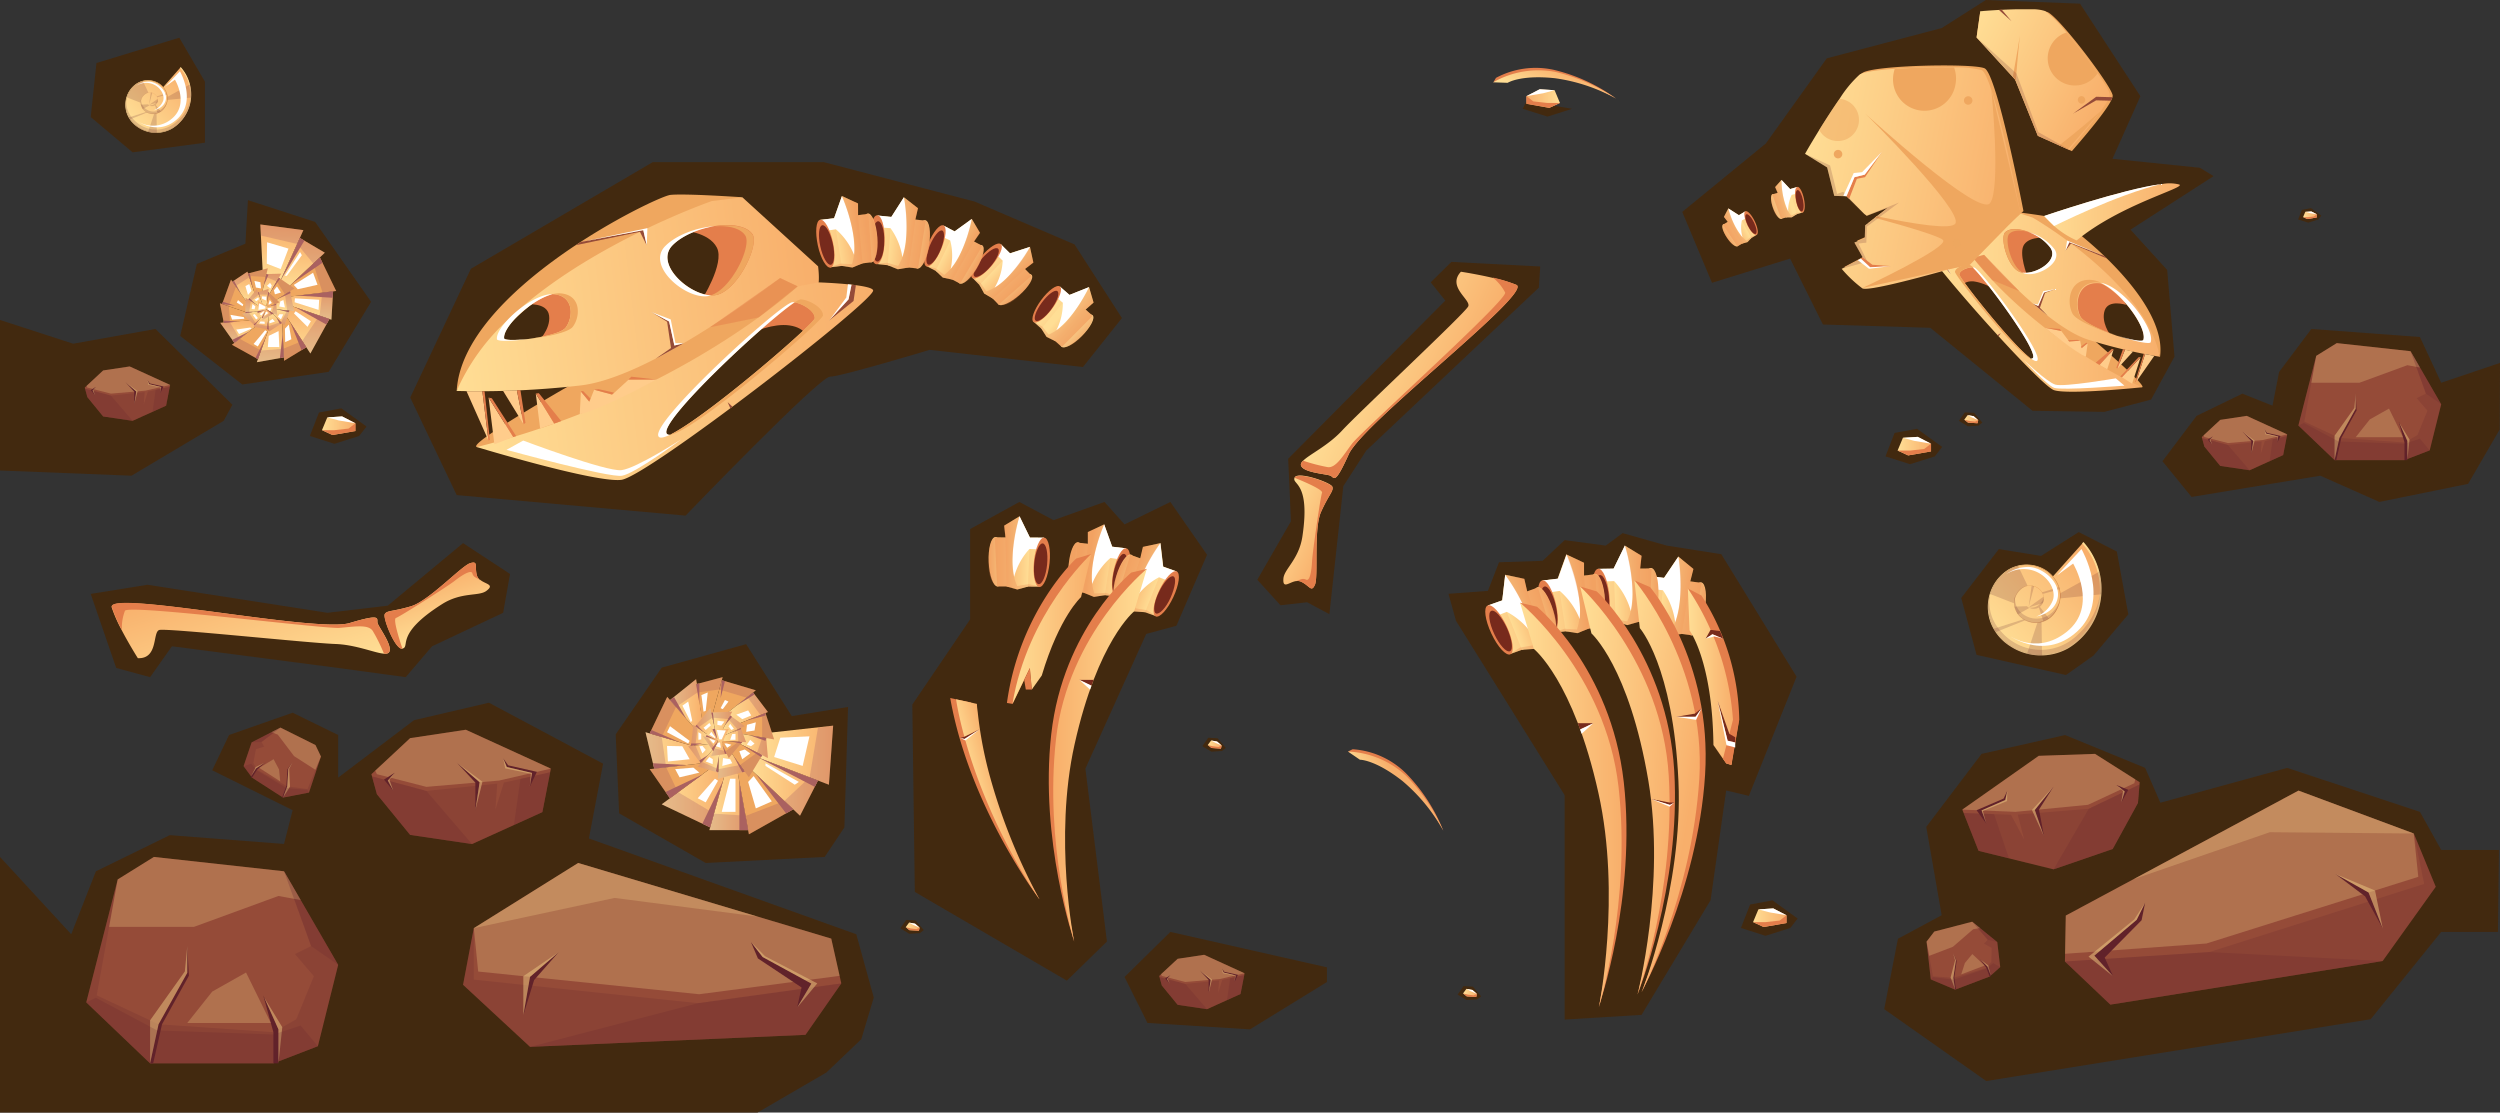 <svg xmlns="http://www.w3.org/2000/svg" xmlns:xlink="http://www.w3.org/1999/xlink" viewBox="0 0 500.21 222.6"><rect x="0" y="0" width="500.21" height="222.6" fill="#333333" stroke="none"/><defs><style>.a{isolation:isolate;}.b{fill:#42290f;}.at,.b,.cy,.d,.l,.y{mix-blend-mode:multiply;}.c{fill:#954b38;}.d,.e{fill:#61222a;}.d{opacity:0.19;}.f,.g{fill:#edc983;}.au,.f,.y{opacity:0.5;}.f,.g,.k{mix-blend-mode:soft-light;}.g{opacity:0.3;}.h{fill:url(#a);}.i{fill:url(#b);}.j{fill:url(#c);}.k{fill:#fff;}.l,.m,.y{fill:#e47e4b;}.l{opacity:0.27;}.n{fill:#772a1c;}.o{fill:url(#d);}.p{fill:url(#e);}.q{fill:url(#f);}.r{fill:url(#g);}.s{fill:url(#h);}.t{fill:url(#i);}.at,.au,.u{fill:#efa75f;}.v{fill:url(#j);}.w{fill:url(#k);}.x{fill:#ffcc8b;}.z{fill:url(#l);}.aa{fill:url(#m);}.ab{fill:url(#n);}.ac{fill:url(#o);}.ad{fill:url(#p);}.ae{fill:url(#q);}.af{fill:url(#r);}.ag{fill:url(#s);}.ah{fill:url(#t);}.ai{fill:url(#u);}.aj{fill:url(#v);}.ak{fill:url(#w);}.al{fill:url(#x);}.am{fill:url(#y);}.an{fill:url(#z);}.ao{fill:url(#aa);}.ap{fill:url(#ab);}.aq{fill:url(#ac);}.ar{fill:url(#ad);}.as{fill:url(#ae);}.at,.cy{opacity:0.2;}.av{fill:url(#af);}.aw{fill:url(#ag);}.ax{fill:url(#ah);}.ay{fill:url(#ai);}.az{fill:url(#aj);}.ba{fill:url(#ak);}.bb{fill:url(#al);}.bc{fill:url(#am);}.bd{fill:url(#an);}.be{fill:url(#ao);}.bf{fill:url(#ap);}.bg{fill:url(#aq);}.bh{fill:url(#ar);}.bi{fill:url(#as);}.bj{fill:url(#at);}.bk{fill:url(#au);}.bl{fill:url(#av);}.bm{fill:url(#aw);}.bn{fill:url(#ax);}.bo{fill:url(#ay);}.bp{fill:url(#az);}.bq{fill:url(#ba);}.br{fill:url(#bb);}.bs{fill:url(#bc);}.bt{fill:url(#bd);}.bu{fill:url(#be);}.bv{fill:url(#bf);}.bw{fill:url(#bg);}.bx{fill:url(#bh);}.by{fill:url(#bi);}.bz{fill:url(#bj);}.ca{fill:url(#bk);}.cb{fill:url(#bl);}.cc{fill:url(#bm);}.cd{fill:url(#bn);}.ce{fill:url(#bo);}.cf{fill:url(#bp);}.cg{fill:url(#bq);}.ch{fill:url(#br);}.ci{fill:url(#bs);}.cj{fill:url(#bt);}.ck{fill:url(#bu);}.cl{fill:url(#bv);}.cm{fill:url(#bw);}.cn{fill:url(#bx);}.co{fill:url(#by);}.cp{fill:url(#bz);}.cq{fill:url(#ca);}.cr{fill:url(#cb);}.cs{fill:url(#cc);}.ct{fill:url(#cd);}.cu{fill:url(#ce);}.cv{fill:url(#cf);}.cw{fill:url(#cg);}.cx{fill:url(#ch);}.cy{fill:#823560;}.cz{fill:#aa6160;}.da{fill:url(#ci);}.db{fill:url(#cj);}.dc{fill:url(#ck);}.dd{fill:url(#cl);}.de{fill:url(#cm);}.df{fill:url(#cn);}.dg{fill:url(#co);}.dh{fill:url(#cp);}.di{fill:url(#cq);}.dj{fill:url(#cr);}.dk{fill:url(#cs);}.dl{fill:url(#ct);}.dm{fill:url(#cu);}.dn{fill:url(#cv);}.do{fill:url(#cw);}.dp{fill:url(#cx);}.dq{fill:url(#cy);}.dr{fill:url(#cz);}.ds{fill:url(#da);}.dt{fill:url(#db);}.du{fill:url(#dc);}.dv{fill:url(#dd);}.dw{fill:url(#de);}.dx{fill:url(#df);}.dy{fill:url(#dg);}.dz{fill:url(#dh);}.ea{fill:url(#di);}.eb{fill:url(#dj);}.ec{fill:url(#dk);}.ed{fill:url(#dl);}.ee{fill:url(#dm);}.ef{fill:url(#dn);}.eg{fill:url(#do);}.eh{fill:url(#dp);}</style><linearGradient id="a" x1="245.37" y1="142.32" x2="248.21" y2="142.32" gradientTransform="translate(132.53 -218.04) rotate(45.69)" gradientUnits="userSpaceOnUse"><stop offset="0" stop-color="#ffde95"/><stop offset="1" stop-color="#f8af6b"/></linearGradient><linearGradient id="b" x1="238.36" y1="142.35" x2="247.12" y2="142.35" xlink:href="#a"/><linearGradient id="c" x1="240.86" y1="140.72" x2="245.47" y2="140.72" xlink:href="#a"/><linearGradient id="d" x1="253.72" y1="133.3" x2="256.55" y2="133.3" gradientTransform="matrix(0.75, 0.67, -0.67, 0.75, 113.98, -203.15)" xlink:href="#a"/><linearGradient id="e" x1="246.71" y1="133.33" x2="255.46" y2="133.33" gradientTransform="matrix(0.75, 0.67, -0.67, 0.75, 113.98, -203.15)" xlink:href="#a"/><linearGradient id="f" x1="249.2" y1="131.7" x2="253.82" y2="131.7" gradientTransform="matrix(0.75, 0.67, -0.67, 0.75, 113.98, -203.15)" xlink:href="#a"/><linearGradient id="g" x1="212.75" y1="113.36" x2="215.58" y2="113.36" gradientTransform="translate(57.04 -146.84) rotate(27.62)" xlink:href="#a"/><linearGradient id="h" x1="205.74" y1="113.4" x2="214.49" y2="113.4" gradientTransform="translate(57.04 -146.84) rotate(27.62)" xlink:href="#a"/><linearGradient id="i" x1="208.23" y1="111.76" x2="212.85" y2="111.76" gradientTransform="translate(57.04 -146.84) rotate(27.62)" xlink:href="#a"/><linearGradient id="j" x1="92.89" y1="53.71" x2="167.74" y2="53.71" gradientTransform="matrix(0.99, -0.12, 0.12, 0.99, -9.2, 21.68)" xlink:href="#a"/><linearGradient id="k" x1="95.51" y1="72.97" x2="178.05" y2="72.97" gradientTransform="matrix(0.99, -0.12, 0.12, 0.99, -9.2, 21.68)" xlink:href="#a"/><linearGradient id="l" x1="188.13" y1="73.83" x2="191.26" y2="73.83" gradientTransform="translate(3.7 -44.92) rotate(6.18)" xlink:href="#a"/><linearGradient id="m" x1="180.38" y1="73.87" x2="190.06" y2="73.87" gradientTransform="translate(3.7 -44.92) rotate(6.18)" xlink:href="#a"/><linearGradient id="n" x1="183.13" y1="72.06" x2="188.24" y2="72.06" gradientTransform="translate(3.7 -44.92) rotate(6.18)" xlink:href="#a"/><linearGradient id="o" x1="177.07" y1="48.2" x2="180.21" y2="48.2" gradientTransform="matrix(0.99, -0.12, 0.12, 0.99, -9.2, 21.68)" xlink:href="#a"/><linearGradient id="p" x1="169.32" y1="48.24" x2="179" y2="48.24" gradientTransform="matrix(0.99, -0.12, 0.12, 0.99, -9.2, 21.68)" xlink:href="#a"/><linearGradient id="q" x1="172.08" y1="46.43" x2="177.18" y2="46.43" gradientTransform="matrix(0.99, -0.12, 0.12, 0.99, -9.2, 21.68)" xlink:href="#a"/><linearGradient id="r" x1="400.81" y1="19.69" x2="431.63" y2="19.69" gradientTransform="translate(45.84 -192.84) rotate(27.09)" xlink:href="#a"/><linearGradient id="s" x1="320.6" y1="60.46" x2="322.28" y2="60.46" gradientTransform="matrix(-0.86, 0.51, 0.51, 0.86, 591.01, -169.82)" xlink:href="#a"/><linearGradient id="t" x1="316.44" y1="60.47" x2="321.64" y2="60.47" gradientTransform="matrix(-0.86, 0.51, 0.51, 0.86, 591.01, -169.82)" xlink:href="#a"/><linearGradient id="u" x1="317.92" y1="59.51" x2="320.66" y2="59.51" gradientTransform="matrix(-0.86, 0.51, 0.51, 0.86, 591.01, -169.82)" xlink:href="#a"/><linearGradient id="v" x1="309.66" y1="57.75" x2="311.34" y2="57.75" gradientTransform="matrix(-0.96, 0.29, 0.29, 0.96, 636.23, -103.44)" xlink:href="#a"/><linearGradient id="w" x1="305.5" y1="57.77" x2="310.69" y2="57.77" gradientTransform="matrix(-0.96, 0.29, 0.29, 0.96, 636.23, -103.44)" xlink:href="#a"/><linearGradient id="x" x1="306.98" y1="56.8" x2="309.72" y2="56.8" gradientTransform="matrix(-0.96, 0.29, 0.29, 0.96, 636.23, -103.44)" xlink:href="#a"/><linearGradient id="y" x1="397.49" y1="82.29" x2="438.6" y2="82.29" gradientTransform="translate(0.94 -53.44) rotate(3.82)" xlink:href="#a"/><linearGradient id="z" x1="390.98" y1="90.76" x2="435.41" y2="90.76" gradientTransform="translate(0.94 -53.44) rotate(3.82)" xlink:href="#a"/><linearGradient id="aa" x1="275.29" y1="57.02" x2="277.15" y2="57.02" gradientTransform="matrix(-0.95, -0.31, -0.31, 0.95, 667.83, 75.06)" xlink:href="#a"/><linearGradient id="ab" x1="270.69" y1="57.04" x2="276.44" y2="57.04" gradientTransform="matrix(-0.95, -0.31, -0.31, 0.95, 667.83, 75.06)" xlink:href="#a"/><linearGradient id="ac" x1="272.33" y1="55.97" x2="275.36" y2="55.97" gradientTransform="matrix(-0.95, -0.31, -0.31, 0.95, 667.83, 75.06)" xlink:href="#a"/><linearGradient id="ad" x1="361.97" y1="37.06" x2="406.54" y2="37.06" gradientTransform="matrix(0.98, 0.19, -0.19, 0.98, 12.6, -73.36)" xlink:href="#a"/><linearGradient id="ae" x1="409.1" y1="40.99" x2="436.09" y2="40.99" gradientTransform="translate(1.07 -9.6) rotate(1.48)" xlink:href="#a"/><linearGradient id="af" x1="332.73" y1="35.68" x2="336.18" y2="35.68" gradientTransform="translate(12.49 42.56) rotate(7.54)" xlink:href="#a"/><linearGradient id="ag" x1="324.21" y1="35.72" x2="334.85" y2="35.72" gradientTransform="translate(12.49 42.56) rotate(7.54)" xlink:href="#a"/><linearGradient id="ah" x1="327.24" y1="33.74" x2="332.85" y2="33.74" gradientTransform="translate(12.49 42.56) rotate(7.54)" xlink:href="#a"/><linearGradient id="ai" x1="316.83" y1="31.36" x2="320.28" y2="31.36" gradientTransform="matrix(1, -0.01, 0.01, 1, 11.32, 89.99)" xlink:href="#a"/><linearGradient id="aj" x1="308.31" y1="31.4" x2="318.95" y2="31.4" gradientTransform="matrix(1, -0.01, 0.01, 1, 11.32, 89.99)" xlink:href="#a"/><linearGradient id="ak" x1="311.34" y1="29.42" x2="316.95" y2="29.42" gradientTransform="matrix(1, -0.01, 0.01, 1, 11.32, 89.99)" xlink:href="#a"/><linearGradient id="al" x1="300.52" y1="30.97" x2="303.97" y2="30.97" gradientTransform="matrix(0.99, -0.12, 0.12, 0.99, 15.66, 124.82)" xlink:href="#a"/><linearGradient id="am" x1="292" y1="31.01" x2="302.65" y2="31.01" gradientTransform="matrix(0.99, -0.12, 0.12, 0.99, 15.66, 124.82)" xlink:href="#a"/><linearGradient id="an" x1="295.03" y1="29.03" x2="300.65" y2="29.03" gradientTransform="matrix(0.99, -0.12, 0.12, 0.99, 15.66, 124.82)" xlink:href="#a"/><linearGradient id="ao" x1="279.22" y1="26.18" x2="282.67" y2="26.18" gradientTransform="translate(35.91 193.08) rotate(-19.78)" xlink:href="#a"/><linearGradient id="ap" x1="270.7" y1="26.22" x2="281.35" y2="26.22" gradientTransform="translate(35.91 193.08) rotate(-19.78)" xlink:href="#a"/><linearGradient id="aq" x1="273.73" y1="24.24" x2="279.35" y2="24.24" gradientTransform="translate(35.91 193.08) rotate(-19.78)" xlink:href="#a"/><linearGradient id="ar" x1="304.14" y1="161.05" x2="324.46" y2="161.05" gradientTransform="matrix(1, 0, 0, 1, 0, 0)" xlink:href="#a"/><linearGradient id="as" x1="315.79" y1="159.2" x2="336.11" y2="159.2" gradientTransform="matrix(1, 0.05, -0.05, 1, 7.08, -17.91)" xlink:href="#a"/><linearGradient id="at" x1="326.45" y1="159.93" x2="346.77" y2="159.93" gradientTransform="matrix(0.98, 0.17, -0.17, 0.98, 26.22, -58.27)" xlink:href="#a"/><linearGradient id="au" x1="333.78" y1="189.13" x2="333.82" y2="189.13" gradientTransform="matrix(1, 0, 0, 1, 0, 0)" xlink:href="#a"/><linearGradient id="av" x1="333.73" y1="189.22" x2="333.78" y2="189.22" gradientTransform="matrix(1, 0, 0, 1, 0, 0)" xlink:href="#a"/><linearGradient id="aw" x1="337.68" y1="135.4" x2="346.83" y2="135.4" gradientTransform="matrix(1, 0, 0, 1, 0, 0)" xlink:href="#a"/><linearGradient id="ax" x1="412.89" y1="25.42" x2="416.07" y2="25.42" gradientTransform="matrix(-1, -0.01, -0.01, 1, 614.05, 89.99)" xlink:href="#a"/><linearGradient id="ay" x1="405.04" y1="25.45" x2="414.85" y2="25.45" gradientTransform="matrix(-1, -0.01, -0.01, 1, 614.05, 89.99)" xlink:href="#a"/><linearGradient id="az" x1="407.83" y1="23.62" x2="413" y2="23.62" gradientTransform="matrix(-1, -0.01, -0.01, 1, 614.05, 89.99)" xlink:href="#a"/><linearGradient id="ba" x1="391.4" y1="34.88" x2="394.58" y2="34.88" gradientTransform="matrix(-0.99, -0.12, -0.12, 0.99, 609.72, 124.82)" xlink:href="#a"/><linearGradient id="bb" x1="383.55" y1="34.92" x2="393.36" y2="34.92" gradientTransform="matrix(-0.99, -0.12, -0.12, 0.99, 609.72, 124.82)" xlink:href="#a"/><linearGradient id="bc" x1="386.34" y1="33.09" x2="391.52" y2="33.09" gradientTransform="matrix(-0.99, -0.12, -0.12, 0.99, 609.72, 124.82)" xlink:href="#a"/><linearGradient id="bd" x1="367.7" y1="50.58" x2="370.88" y2="50.58" gradientTransform="matrix(-0.94, -0.34, -0.34, 0.94, 589.46, 193.08)" xlink:href="#a"/><linearGradient id="be" x1="359.85" y1="50.62" x2="369.66" y2="50.62" gradientTransform="matrix(-0.94, -0.34, -0.34, 0.94, 589.46, 193.08)" xlink:href="#a"/><linearGradient id="bf" x1="362.64" y1="48.79" x2="367.81" y2="48.79" gradientTransform="matrix(-0.94, -0.34, -0.34, 0.94, 589.46, 193.08)" xlink:href="#a"/><linearGradient id="bg" x1="395.92" y1="151.1" x2="414.64" y2="151.1" gradientTransform="matrix(-1, 0, 0, 1, 625.38, 0)" xlink:href="#a"/><linearGradient id="bh" x1="197.75" y1="159.36" x2="203.64" y2="159.36" gradientTransform="matrix(0.96, -0.26, 0.26, 0.96, -36.27, 59.43)" xlink:href="#a"/><linearGradient id="bi" x1="202.59" y1="125.82" x2="218.38" y2="125.82" gradientTransform="matrix(1, 0, 0, 1, 0, 0)" xlink:href="#a"/><linearGradient id="bj" x1="287.45" y1="173.87" x2="293.56" y2="173.87" gradientTransform="matrix(0.77, -0.63, 0.63, 0.77, -55.19, 207.18)" xlink:href="#a"/><linearGradient id="bk" x1="398.32" y1="118.31" x2="423.27" y2="118.31" gradientTransform="matrix(0.74, -0.67, 0.67, 0.74, 26.38, 308.22)" xlink:href="#a"/><radialGradient id="bl" cx="409.07" cy="119.83" r="11.41" gradientUnits="userSpaceOnUse"><stop offset="0" stop-color="#c56320"/><stop offset="1" stop-color="#ffde95"/></radialGradient><linearGradient id="bm" x1="190.78" y1="-209.49" x2="205.23" y2="-209.49" gradientTransform="matrix(0.74, -0.67, 0.67, 0.74, 26.38, 308.22)" xlink:href="#a"/><radialGradient id="bn" cx="31.67" cy="20.03" r="6.61" xlink:href="#bl"/><linearGradient id="bo" x1="151.94" y1="151.1" x2="166.7" y2="151.1" gradientTransform="matrix(1, 0, 0, 1, 0, 0)" xlink:href="#a"/><linearGradient id="bp" x1="149.84" y1="157.44" x2="163.67" y2="157.44" gradientTransform="matrix(1, 0, 0, 1, 0, 0)" xlink:href="#a"/><linearGradient id="bq" x1="141.94" y1="160.34" x2="149.69" y2="160.34" gradientTransform="matrix(1, 0, 0, 1, 0, 0)" xlink:href="#a"/><linearGradient id="br" x1="132.4" y1="159.72" x2="145.05" y2="159.72" gradientTransform="matrix(1, 0, 0, 1, 0, 0)" xlink:href="#a"/><linearGradient id="bs" x1="129.16" y1="150.15" x2="140.53" y2="150.15" gradientTransform="matrix(1, 0, 0, 1, 0, 0)" xlink:href="#a"/><linearGradient id="bt" x1="134.06" y1="140.98" x2="140.56" y2="140.98" gradientTransform="matrix(1, 0, 0, 1, 0, 0)" xlink:href="#a"/><linearGradient id="bu" x1="144.94" y1="141.69" x2="153.64" y2="141.69" gradientTransform="matrix(1, 0, 0, 1, 0, 0)" xlink:href="#a"/><linearGradient id="bv" x1="147.93" y1="149.26" x2="153.64" y2="149.26" gradientTransform="matrix(1, 0, 0, 1, 0, 0)" xlink:href="#a"/><linearGradient id="bw" x1="143.66" y1="153.06" x2="149.02" y2="153.06" gradientTransform="matrix(1, 0, 0, 1, 0, 0)" xlink:href="#a"/><linearGradient id="bx" x1="139.59" y1="152.1" x2="143.91" y2="152.1" gradientUnits="userSpaceOnUse"><stop offset="0" stop-color="#f8af6b"/><stop offset="1" stop-color="#ffde95"/></linearGradient><linearGradient id="by" x1="137.7" y1="150.75" x2="142.93" y2="150.75" xlink:href="#bx"/><linearGradient id="bz" x1="138.23" y1="147.14" x2="142.45" y2="147.14" xlink:href="#bx"/><linearGradient id="ca" x1="139.14" y1="144.64" x2="143.26" y2="144.64" xlink:href="#bx"/><linearGradient id="cb" x1="142.32" y1="144.53" x2="146.5" y2="144.53" gradientTransform="matrix(1, 0, 0, 1, 0, 0)" xlink:href="#a"/><linearGradient id="cc" x1="144.31" y1="145.14" x2="149.02" y2="145.14" gradientTransform="matrix(1, 0, 0, 1, 0, 0)" xlink:href="#a"/><linearGradient id="cd" x1="144.59" y1="147.08" x2="149.29" y2="147.08" gradientTransform="matrix(1, 0, 0, 1, 0, 0)" xlink:href="#a"/><linearGradient id="ce" x1="142.25" y1="149.76" x2="145.4" y2="149.76" gradientTransform="matrix(1, 0, 0, 1, 0, 0)" xlink:href="#a"/><linearGradient id="cf" x1="140.56" y1="148.76" x2="143.66" y2="148.76" gradientTransform="matrix(1, 0, 0, 1, 0, 0)" xlink:href="#a"/><linearGradient id="cg" x1="141.2" y1="146.93" x2="143.66" y2="146.93" gradientTransform="matrix(1, 0, 0, 1, 0, 0)" xlink:href="#a"/><linearGradient id="ch" x1="142.54" y1="147.33" x2="145.82" y2="147.33" gradientTransform="matrix(1, 0, 0, 1, 0, 0)" xlink:href="#a"/><linearGradient id="ci" x1="178.88" y1="-154.92" x2="189.71" y2="-154.92" gradientTransform="translate(199.66 243.86) rotate(-86.55)" xlink:href="#a"/><linearGradient id="cj" x1="177.34" y1="-150.27" x2="187.49" y2="-150.27" gradientTransform="translate(199.66 243.86) rotate(-86.55)" xlink:href="#a"/><linearGradient id="ck" x1="171.55" y1="-148.14" x2="177.23" y2="-148.14" gradientTransform="translate(199.66 243.86) rotate(-86.55)" xlink:href="#a"/><linearGradient id="cl" x1="164.54" y1="-148.6" x2="173.83" y2="-148.6" gradientTransform="translate(199.66 243.86) rotate(-86.55)" xlink:href="#a"/><linearGradient id="cm" x1="162.17" y1="-155.62" x2="170.51" y2="-155.62" gradientTransform="translate(199.66 243.86) rotate(-86.55)" xlink:href="#a"/><linearGradient id="cn" x1="165.76" y1="-162.35" x2="170.53" y2="-162.35" gradientTransform="translate(199.66 243.86) rotate(-86.55)" xlink:href="#a"/><linearGradient id="co" x1="173.74" y1="-161.83" x2="180.13" y2="-161.83" gradientTransform="translate(199.66 243.86) rotate(-86.55)" xlink:href="#a"/><linearGradient id="cp" x1="175.94" y1="-156.28" x2="180.13" y2="-156.28" gradientTransform="translate(199.66 243.86) rotate(-86.55)" xlink:href="#a"/><linearGradient id="cq" x1="172.81" y1="-153.49" x2="176.74" y2="-153.49" gradientTransform="translate(199.66 243.86) rotate(-86.55)" xlink:href="#a"/><linearGradient id="cr" x1="169.82" y1="-154.19" x2="172.99" y2="-154.19" gradientTransform="translate(199.66 243.86) rotate(-86.55)" xlink:href="#bx"/><linearGradient id="cs" x1="168.43" y1="-155.18" x2="172.27" y2="-155.18" gradientTransform="translate(199.66 243.86) rotate(-86.55)" xlink:href="#bx"/><linearGradient id="ct" x1="168.82" y1="-157.83" x2="171.92" y2="-157.83" gradientTransform="translate(199.66 243.86) rotate(-86.55)" xlink:href="#bx"/><linearGradient id="cu" x1="169.49" y1="-159.66" x2="172.51" y2="-159.66" gradientTransform="translate(199.66 243.86) rotate(-86.55)" xlink:href="#bx"/><linearGradient id="cv" x1="171.82" y1="-159.75" x2="174.89" y2="-159.75" gradientTransform="translate(199.66 243.86) rotate(-86.55)" xlink:href="#a"/><linearGradient id="cw" x1="173.28" y1="-159.3" x2="176.74" y2="-159.3" gradientTransform="translate(199.66 243.86) rotate(-86.55)" xlink:href="#a"/><linearGradient id="cx" x1="173.49" y1="-157.87" x2="176.94" y2="-157.87" gradientTransform="translate(199.66 243.86) rotate(-86.55)" xlink:href="#a"/><linearGradient id="cy" x1="171.77" y1="-155.91" x2="174.08" y2="-155.91" gradientTransform="translate(199.66 243.86) rotate(-86.55)" xlink:href="#a"/><linearGradient id="cz" x1="170.53" y1="-156.64" x2="172.81" y2="-156.64" gradientTransform="translate(199.66 243.86) rotate(-86.55)" xlink:href="#a"/><linearGradient id="da" x1="171" y1="-157.99" x2="172.81" y2="-157.99" gradientTransform="translate(199.66 243.86) rotate(-86.55)" xlink:href="#a"/><linearGradient id="db" x1="171.99" y1="-157.69" x2="174.39" y2="-157.69" gradientTransform="translate(199.66 243.86) rotate(-86.55)" xlink:href="#a"/><linearGradient id="dc" x1="270.34" y1="73.34" x2="295.39" y2="73.34" gradientTransform="matrix(0.91, 0.41, -0.41, 0.91, 54.24, -107.85)" xlink:href="#a"/><linearGradient id="dd" x1="270.34" y1="110.51" x2="282.86" y2="110.51" gradientTransform="matrix(0.91, 0.41, -0.41, 0.91, 54.24, -107.85)" xlink:href="#a"/><linearGradient id="de" x1="37.66" y1="89.25" x2="62.71" y2="89.25" gradientTransform="translate(-20.9 199.38) rotate(-106.62)" xlink:href="#a"/><linearGradient id="df" x1="37.67" y1="126.41" x2="50.19" y2="126.41" gradientTransform="translate(-20.9 199.38) rotate(-106.62)" xlink:href="#a"/><linearGradient id="dg" x1="379.68" y1="89.26" x2="386.37" y2="89.26" gradientTransform="matrix(1, 0, 0, 1, 0, 0)" xlink:href="#a"/><linearGradient id="dh" x1="350.76" y1="183.62" x2="357.45" y2="183.62" gradientTransform="matrix(1, 0, 0, 1, 0, 0)" xlink:href="#a"/><linearGradient id="di" x1="64.42" y1="85.18" x2="71.11" y2="85.18" gradientTransform="matrix(1, 0, 0, 1, 0, 0)" xlink:href="#a"/><linearGradient id="dj" x1="393.24" y1="84.23" x2="395.97" y2="84.23" gradientTransform="translate(30.89 -91.06) rotate(13.66)" xlink:href="#a"/><linearGradient id="dk" x1="261.51" y1="183.23" x2="264.24" y2="183.23" gradientTransform="translate(30.89 -91.06) rotate(13.66)" xlink:href="#a"/><linearGradient id="dl" x1="211.39" y1="232.91" x2="214.13" y2="232.91" gradientTransform="translate(30.89 -91.06) rotate(13.66)" xlink:href="#a"/><linearGradient id="dm" x1="322.88" y1="219.46" x2="325.62" y2="219.46" gradientTransform="translate(30.89 -91.06) rotate(13.66)" xlink:href="#a"/><linearGradient id="dn" x1="460.81" y1="43.07" x2="463.55" y2="43.07" gradientTransform="matrix(1, 0, 0, 1, 0, 0)" xlink:href="#a"/><linearGradient id="do" x1="106.3" y1="19.72" x2="112.99" y2="19.72" gradientTransform="matrix(-1, 0, 0, 1, 418.42, 0)" xlink:href="#a"/><linearGradient id="dp" x1="402.07" y1="83.16" x2="408.18" y2="83.16" gradientTransform="matrix(0.32, -0.95, 0.95, 0.32, 103.44, 375.03)" xlink:href="#a"/></defs><title>dinosaurs</title><g class="a"><polygon class="b" points="0 171.46 14.25 186.93 19.19 174.33 33.97 167.1 56.83 168.86 58.55 162.11 42.46 154.12 45.83 147.06 58.55 142.6 67.66 147.06 67.66 155.59 82.83 144.1 97.83 140.6 120.67 152.8 117.83 167.76 171.33 186.93 174.83 199.59 172.33 207.93 165.33 214.6 151.58 222.6 0 222.6 0 171.46"/><polygon class="b" points="500 170.06 488.44 170.06 484.19 162.44 457.63 153.64 432.25 160.61 429.21 153.64 413.19 147.07 396.48 150.84 385.41 165.45 388.5 183.12 379.75 187.83 377 201.92 397.42 216.3 474.33 203.93 488.44 186.46 499.8 186.46 500 170.06"/><polygon class="c" points="17.26 200.56 23.55 175.96 30.79 171.46 56.83 174.33 67.66 193.05 63.6 209.33 54.7 212.76 30.03 212.76 17.26 200.56"/><polygon class="d" points="23.55 175.96 19.35 199.16 31.72 204.94 54.7 206.53 59.28 203.94 62.8 195.33 59.02 190.89 62.24 189.3 60.93 185.58 56.83 174.33 67.66 193.05 63.6 209.33 54.7 212.76 30.03 212.76 17.26 200.56 23.55 175.96"/><polygon class="e" points="54.7 212.76 54.7 206.53 52.67 199.16 55.71 205.96 55.71 212.76 54.7 212.76"/><polygon class="e" points="30.03 212.76 31.72 204.94 37.47 194.64 37.47 189.3 37.8 195.22 32.42 204.94 30.65 212.76 30.03 212.76"/><polygon class="f" points="30.03 212.76 30.03 204.15 36.99 194.36 37.47 189.3 37.47 194.64 31.72 204.94 30.03 212.76"/><polygon class="f" points="52.86 199.59 55.71 205.96 55.71 212.76 56.48 205.53 52.86 199.59"/><polygon class="g" points="21.83 185.45 38.81 185.45 55.71 179.27 60.16 180.09 56.83 174.33 30.79 171.46 23.55 175.96 21.83 185.45"/><polygon class="g" points="49.23 194.58 54.19 204.68 37.47 204.68 42.46 198.4 49.23 194.58"/><polygon class="d" points="17.26 200.56 19.16 199.63 31.45 206.18 54.7 206.98 60.16 205.2 63.6 209.33 54.7 212.76 30.03 212.76 17.26 200.56"/><polygon class="d" points="67.66 193.05 62.24 189.3 56.83 174.33 67.66 193.05"/><polygon class="c" points="386.32 195.96 385.47 188.41 387.02 186.39 394.6 184.42 399.62 188.5 400.21 193.49 398.09 195.39 391.19 198.01 386.32 195.96"/><polygon class="d" points="385.47 188.41 386.76 195.34 390.83 195.65 397.43 193.65 398.43 192.44 398.5 189.66 396.97 188.82 397.7 188.03 396.94 187.13 394.6 184.42 399.62 188.5 400.21 193.49 398.09 195.39 391.19 198.01 386.32 195.96 385.47 188.41"/><polygon class="e" points="398.09 195.39 397.43 193.65 396.07 191.8 397.65 193.38 398.37 195.28 398.09 195.39"/><polygon class="e" points="391.19 198.01 390.83 195.65 391.35 192.16 390.78 190.66 391.5 192.28 391.03 195.57 391.37 197.95 391.19 198.01"/><polygon class="f" points="391.19 198.01 390.28 195.6 391.18 192.13 390.78 190.66 391.35 192.16 390.83 195.65 391.19 198.01"/><polygon class="f" points="396.17 191.91 397.65 193.38 398.37 195.28 397.82 193.18 396.17 191.91"/><polygon class="g" points="386 191.25 390.74 189.44 394.81 185.92 396.14 185.68 394.6 184.42 387.02 186.39 385.47 188.41 386 191.25"/><polygon class="g" points="394.63 190.89 397.08 193.19 392.41 194.96 393.14 192.68 394.63 190.89"/><polygon class="d" points="386.32 195.96 386.76 195.5 390.89 196.02 397.47 193.77 398.81 192.7 400.21 193.49 398.09 195.39 391.19 198.01 386.32 195.96"/><polygon class="d" points="399.62 188.5 397.7 188.03 394.6 184.42 399.62 188.5"/><polygon class="b" points="500.21 72.61 488.44 76.58 484.19 67.43 462.46 65.82 456.01 74.43 454.69 81.17 448.67 78.76 439.5 83.21 432.67 92.28 438.5 99.43 464.25 95.18 476.07 100.43 493.83 96.81 500.15 85.93 500.21 72.61"/><polygon class="c" points="61.82 158.58 64.22 151.37 63.12 149.07 56.11 145.58 50.35 148.54 48.74 153.29 50.43 155.59 56.63 159.58 61.82 158.58"/><polygon class="d" points="64.22 151.37 61.52 157.88 57.47 157.34 51.43 154.02 50.7 152.63 51.21 149.89 52.88 149.39 52.32 148.47 53.25 147.75 56.11 145.58 50.35 148.54 48.74 153.29 50.43 155.59 56.63 159.58 61.82 158.58 64.22 151.37"/><polygon class="e" points="50.43 155.59 51.43 154.02 53.14 152.5 51.27 153.72 50.17 155.43 50.43 155.59"/><polygon class="e" points="56.63 159.58 57.47 157.34 57.69 153.82 58.55 152.47 57.51 153.91 57.3 157.23 56.48 159.48 56.63 159.58"/><polygon class="f" points="56.63 159.58 58.02 157.41 57.86 153.82 58.55 152.47 57.69 153.82 57.47 157.34 56.63 159.58"/><polygon class="f" points="53.02 152.57 51.27 153.72 50.17 155.43 51.15 153.48 53.02 152.57"/><polygon class="g" points="63.11 154.03 58.84 151.29 55.59 147 54.34 146.49 56.11 145.58 63.12 149.07 64.22 151.37 63.11 154.03"/><polygon class="g" points="54.74 151.9 51.86 153.64 56.07 156.34 55.83 153.96 54.74 151.9"/><polygon class="d" points="61.82 158.58 61.49 158.03 57.34 157.69 51.36 154.13 50.28 152.8 48.74 153.29 50.43 155.59 56.63 159.58 61.82 158.58"/><polygon class="d" points="50.35 148.54 52.32 148.47 56.11 145.58 50.35 148.54"/><polygon class="c" points="459.87 85.14 463.44 71.2 467.55 68.65 482.31 70.27 488.44 80.89 486.14 90.11 481.1 92.06 467.11 92.06 459.87 85.14"/><polygon class="d" points="463.44 71.2 461.06 84.35 468.07 87.62 481.1 88.53 483.69 87.06 485.69 82.18 483.55 79.66 485.38 78.76 484.63 76.65 482.31 70.27 488.44 80.89 486.14 90.11 481.1 92.06 467.11 92.06 459.87 85.14 463.44 71.2"/><polygon class="e" points="481.1 92.06 481.1 88.53 479.94 84.35 481.67 88.21 481.67 92.06 481.1 92.06"/><polygon class="e" points="467.11 92.06 468.07 87.62 471.33 81.79 471.33 78.76 471.52 82.11 468.46 87.63 467.46 92.06 467.11 92.06"/><polygon class="f" points="467.11 92.06 467.11 87.18 471.06 81.63 471.33 78.76 471.33 81.79 468.07 87.62 467.11 92.06"/><polygon class="f" points="480.06 84.6 481.67 88.21 481.67 92.06 482.11 87.96 480.06 84.6"/><polygon class="g" points="462.46 76.58 472.09 76.58 481.67 73.07 484.19 73.54 482.31 70.27 467.55 68.65 463.44 71.2 462.46 76.58"/><polygon class="g" points="478 81.75 480.81 87.48 471.33 87.48 474.16 83.92 478 81.75"/><polygon class="d" points="459.87 85.14 460.95 84.62 467.92 88.33 481.1 88.78 484.19 87.77 486.14 90.11 481.1 92.06 467.11 92.06 459.87 85.14"/><polygon class="d" points="488.44 80.89 485.38 78.76 482.31 70.27 488.44 80.89"/><polygon class="c" points="110.22 153.79 108.52 162.49 94.44 168.88 82.06 167.05 75.41 158.91 74.31 154.9 75.08 154.19 82.06 147.69 93.2 146.01 110.22 153.79"/><polygon class="g" points="110.22 153.79 99.85 156.18 85.31 157.44 75.41 154.9 75.08 154.19 82.06 147.69 93.2 146.01 110.22 153.79"/><polygon class="d" points="74.43 155.33 85.31 158.25 99.49 156.79 99.13 161.94 100.83 156.58 110.08 154.51 108.52 162.49 94.44 168.88 82.06 167.05 75.41 158.91 74.43 155.33"/><polygon class="d" points="85.31 158.25 94.44 168.88 82.06 167.05 75.41 158.91 74.43 155.33 85.31 158.25"/><polygon class="d" points="104.13 155.84 102.82 165.08 108.52 162.49 110.08 154.51 104.13 155.84"/><polygon class="e" points="95.11 162.11 95.11 156.59 91.4 152.58 95.96 156.51 95.11 162.11"/><polygon class="e" points="106 157.44 106.45 154.66 101.4 153.47 100.67 151.73 101.68 153.13 107.42 154.43 106 157.44"/><polygon class="e" points="78.7 158.25 77.59 156.18 79.01 154.59 76.83 155.98 78.7 158.25"/><polygon class="f" points="91.4 152.58 95.96 156.51 95.11 162.11 96.53 156.42 91.4 152.58"/><polygon class="f" points="79.01 154.59 77.59 156.18 78.7 158.25 77.92 156.03 79.01 154.59"/><polygon class="f" points="100.67 151.73 101.4 153.47 106.45 154.66 106 157.44 106.22 154.81 101.09 153.74 100.67 151.73"/><polygon class="b" points="234.17 186.46 225 195.48 229.59 204.68 250.1 205.96 265.5 196.48 265.5 193.55 234.17 186.46"/><polygon class="c" points="392.62 161.99 395.88 170.24 410.89 173.94 422.72 169.87 427.77 160.66 428.12 156.51 427.24 155.95 419.18 150.84 407.92 151.23 392.62 161.99"/><polygon class="g" points="392.62 161.99 403.25 162.44 417.77 161.03 427.04 156.71 427.24 155.95 419.18 150.84 407.92 151.23 392.62 161.99"/><polygon class="d" points="428.08 156.96 417.92 161.82 403.71 162.98 405.01 167.98 402.36 163.02 392.89 162.67 395.88 170.24 410.89 173.94 422.72 169.87 427.77 160.66 428.08 156.96"/><polygon class="d" points="417.92 161.82 410.89 173.94 422.72 169.87 427.77 160.66 428.08 156.96 417.92 161.82"/><polygon class="d" points="398.98 162.89 401.96 171.73 395.88 170.24 392.89 162.67 398.98 162.89"/><polygon class="e" points="408.99 167.4 407.98 161.98 410.9 157.36 407.13 162.06 408.99 167.4"/><polygon class="e" points="397.43 164.81 396.48 162.15 401.23 160.07 401.63 158.22 400.89 159.78 395.48 162.11 397.43 164.81"/><polygon class="e" points="424.42 160.61 425.13 158.37 423.44 157.06 425.84 158.03 424.42 160.61"/><polygon class="f" points="410.9 157.36 407.13 162.06 408.99 167.4 406.56 162.07 410.9 157.36"/><polygon class="f" points="423.44 157.06 425.13 158.37 424.42 160.61 424.78 158.28 423.44 157.06"/><polygon class="f" points="401.63 158.22 401.23 160.07 396.48 162.15 397.43 164.81 396.74 162.26 401.58 160.28 401.63 158.22"/><polygon class="b" points="0 64.02 14.63 68.77 31.1 65.82 46.5 80.98 44.75 84.2 26.31 95.18 0 94.14 0 64.02"/><polygon class="c" points="249.02 194.74 248.21 198.88 241.51 201.92 235.63 201.05 232.46 197.18 231.94 195.27 232.3 194.93 235.63 191.84 240.93 191.04 249.02 194.74"/><polygon class="g" points="249.02 194.74 244.09 195.88 237.17 196.48 232.46 195.27 232.3 194.93 235.63 191.84 240.93 191.04 249.02 194.74"/><polygon class="d" points="231.99 195.48 237.17 196.87 243.92 196.17 243.75 198.62 244.56 196.07 248.96 195.09 248.21 198.88 241.51 201.92 235.63 201.05 232.46 197.18 231.99 195.48"/><polygon class="d" points="237.17 196.87 241.51 201.92 235.63 201.05 232.46 197.18 231.99 195.48 237.17 196.87"/><polygon class="d" points="246.13 195.72 245.5 200.11 248.21 198.88 248.96 195.09 246.13 195.72"/><polygon class="e" points="241.83 198.7 241.83 196.08 240.07 194.17 242.24 196.04 241.83 198.7"/><polygon class="e" points="247.02 196.48 247.23 195.16 244.83 194.59 244.48 193.76 244.96 194.43 247.69 195.05 247.02 196.48"/><polygon class="e" points="234.03 196.87 233.5 195.88 234.17 195.12 233.13 195.78 234.03 196.87"/><polygon class="f" points="240.07 194.17 242.24 196.04 241.83 198.7 242.51 195.99 240.07 194.17"/><polygon class="f" points="234.17 195.12 233.5 195.88 234.03 196.87 233.65 195.81 234.17 195.12"/><polygon class="f" points="244.48 193.76 244.83 194.59 247.23 195.16 247.02 196.48 247.12 195.23 244.68 194.72 244.48 193.76"/><polygon class="c" points="34.04 77.02 33.23 81.17 26.53 84.2 20.64 83.33 17.48 79.46 16.96 77.55 17.32 77.21 20.64 74.12 25.95 73.32 34.04 77.02"/><polygon class="g" points="34.04 77.02 29.11 78.16 22.19 78.76 17.48 77.55 17.32 77.21 20.64 74.12 25.95 73.32 34.04 77.02"/><polygon class="d" points="17.01 77.76 22.19 79.15 28.94 78.45 28.77 80.9 29.58 78.35 33.97 77.37 33.23 81.17 26.53 84.2 20.64 83.33 17.48 79.46 17.01 77.76"/><polygon class="d" points="22.19 79.15 26.53 84.2 20.64 83.33 17.48 79.46 17.01 77.76 22.19 79.15"/><polygon class="d" points="31.14 78 30.52 82.39 33.23 81.17 33.97 77.37 31.14 78"/><polygon class="e" points="26.85 80.98 26.85 78.36 25.09 76.45 27.26 78.32 26.85 80.98"/><polygon class="e" points="32.04 78.76 32.25 77.44 29.85 76.87 29.5 76.04 29.98 76.71 32.71 77.33 32.04 78.76"/><polygon class="e" points="19.05 79.15 18.52 78.16 19.19 77.4 18.15 78.06 19.05 79.15"/><polygon class="f" points="25.09 76.45 27.26 78.32 26.85 80.98 27.53 78.27 25.09 76.45"/><polygon class="f" points="19.19 77.4 18.52 78.16 19.05 79.15 18.67 78.09 19.19 77.4"/><polygon class="f" points="29.5 76.04 29.85 76.87 32.25 77.44 32.04 78.76 32.14 77.51 29.7 77 29.5 76.04"/><polygon class="c" points="457.63 86.91 456.82 91.05 450.12 94.09 444.23 93.22 441.06 89.35 440.54 87.44 440.91 87.1 444.23 84.01 449.53 83.21 457.63 86.91"/><polygon class="g" points="457.63 86.91 452.69 88.05 445.77 88.65 441.06 87.44 440.91 87.1 444.23 84.01 449.53 83.21 457.63 86.91"/><polygon class="d" points="440.6 87.65 445.77 89.03 452.52 88.34 452.35 90.79 453.16 88.24 457.56 87.25 456.82 91.05 450.12 94.09 444.23 93.22 441.06 89.35 440.6 87.65"/><polygon class="d" points="445.77 89.03 450.12 94.09 444.23 93.22 441.06 89.35 440.6 87.65 445.77 89.03"/><polygon class="d" points="454.73 87.89 454.11 92.28 456.82 91.05 457.56 87.25 454.73 87.89"/><polygon class="e" points="450.44 90.87 450.44 88.25 448.67 86.34 450.84 88.21 450.44 90.87"/><polygon class="e" points="455.62 88.65 455.83 87.33 453.43 86.76 453.08 85.93 453.56 86.6 456.3 87.22 455.62 88.65"/><polygon class="e" points="442.63 89.03 442.1 88.05 442.78 87.29 441.74 87.95 442.63 89.03"/><polygon class="f" points="448.67 86.34 450.84 88.21 450.44 90.87 451.11 88.16 448.67 86.34"/><polygon class="f" points="442.78 87.29 442.1 88.05 442.63 89.03 442.26 87.98 442.78 87.29"/><polygon class="f" points="453.08 85.93 453.43 86.76 455.83 87.33 455.62 88.65 455.72 87.4 453.28 86.89 453.08 85.93"/><polygon class="c" points="92.65 197.04 94.8 185.71 115.68 172.67 166.32 187.8 168.33 196.76 161.16 207.05 106.05 209.46 92.65 197.04"/><polygon class="g" points="94.8 185.71 95.68 194.39 139.88 198.93 167.99 195.25 166.32 187.8 115.68 172.67 94.8 185.71"/><polygon class="d" points="94.8 185.71 94.8 196.01 139.66 200.72 168.33 196.76 161.16 207.05 106.05 209.46 92.65 197.04 94.8 185.71"/><polygon class="d" points="139.66 200.72 106.05 209.46 161.16 207.05 168.33 196.76 139.66 200.72"/><polygon class="e" points="104.71 203.11 106.87 196.09 111.8 190.49 106.05 195.45 104.71 203.11"/><polygon class="e" points="159.48 201.62 160.38 197.58 151.64 191.76 150.24 188.45 152.59 191.48 162.34 196.8 159.48 201.62"/><polygon class="f" points="104.71 203.11 106.05 195.45 111.8 190.49 104.71 195.32 104.71 203.11"/><polygon class="f" points="150.24 188.45 152.59 191.48 162.34 196.8 159.48 201.62 163.52 196.76 153.07 191.32 150.24 188.45"/><polygon class="g" points="94.8 185.71 122.97 179.66 151.58 183.39 115.68 172.67 94.8 185.71"/><polygon class="c" points="487.35 177.43 482.96 166.77 459.89 158.19 413.33 183.19 413.16 192.38 422.25 201.01 476.72 192.29 487.35 177.43"/><polygon class="g" points="482.96 166.77 483.86 175.44 441.47 188.78 413.19 190.84 413.33 183.19 459.89 158.19 482.96 166.77"/><polygon class="d" points="482.96 166.77 485.04 176.86 442.05 190.49 413.16 192.38 422.25 201.01 476.72 192.29 487.35 177.43 482.96 166.77"/><polygon class="d" points="442.05 190.49 476.72 192.29 422.25 201.01 413.16 192.38 442.05 190.49"/><polygon class="e" points="476.76 185.8 473.23 179.36 467.28 174.87 473.91 178.57 476.76 185.8"/><polygon class="e" points="422.81 195.36 421.12 191.59 428.5 184.12 429.21 180.61 427.51 184.04 419.04 191.21 422.81 195.36"/><polygon class="f" points="476.76 185.8 473.91 178.57 467.28 174.87 475.2 178.17 476.76 185.8"/><polygon class="f" points="429.21 180.61 427.51 184.04 419.04 191.21 422.81 195.36 417.88 191.41 427.02 183.98 429.21 180.61"/><polygon class="g" points="482.96 166.77 454.16 166.51 426.88 175.92 459.89 158.19 482.96 166.77"/><polygon class="b" points="168.95 165.55 169.68 141.45 158.42 143.28 149.29 128.88 132.4 133.58 123.19 146.93 123.88 162.74 141.2 172.67 165 171.46 168.95 165.55"/><path class="b" d="M216.68,73.44l7.8-9.8L215,48.91l-20-8.58-30.18-7.89H130.6L94.22,53.77,82.08,79.55l9.3,19.51,45.79,4.11s26.74-27.8,28.89-27.8S186,70,186,70Z"/><path class="h" d="M204,59c-1.84,1.61-3.74,2.45-4.25,1.87s.57-2.37,2.41-4,3.74-2.45,4.25-1.87S205.83,57.41,204,59Z"/><polygon class="i" points="199.82 60.96 194.5 55.51 200.29 48.91 206.41 55.17 199.82 60.96"/><polygon class="j" points="202.03 50.69 206.07 49.39 206.76 52.53 205.09 53.82 198.64 59.75 196.92 58.74 195.99 57.03 202.03 50.69"/><path class="k" d="M200.29,48.91l-1.43,1.54,1.77,1.71A12.12,12.12,0,0,1,199,57.58c4.23-2.71,7.12-8.19,7.12-8.19l-4,1.3Z"/><path class="l" d="M206.07,49.39a35.58,35.58,0,0,1-4.83,6.46,10.48,10.48,0,0,1-3.89,2.46l-1.16-1.7-1.84-1.26L196,57l.94,1.71,1.72,1L199.83,61s1.57.63,4.1-1.84c3-3,2.48-3.95,2.48-3.95l-1.32-1.35,1.67-1.29Z"/><path class="m" d="M198.46,53.14c-1.59,1.86-3.35,3-3.94,2.47s.22-2.42,1.81-4.29,3.35-3,3.94-2.46S200,51.28,198.46,53.14Z"/><path class="n" d="M198.21,53.3c-1.31,1.54-2.77,2.45-3.25,2s.18-2,1.49-3.54,2.77-2.45,3.25-2S199.52,51.76,198.21,53.3Z"/><path class="o" d="M216.49,67.21c-1.73,1.73-3.57,2.7-4.12,2.15s.41-2.39,2.13-4.13,3.57-2.7,4.12-2.15S218.22,65.47,216.49,67.21Z"/><polygon class="p" points="212.46 69.42 206.78 64.35 212.1 57.36 218.63 63.2 212.46 69.42"/><polygon class="q" points="213.96 59.02 217.9 57.45 218.81 60.54 217.22 61.94 211.2 68.29 209.41 67.41 208.36 65.76 213.96 59.02"/><path class="k" d="M212.1,57.36,210.79,59l1.87,1.58a12,12,0,0,1-1.31,5.52c4-3,6.55-8.66,6.55-8.66L214,59Z"/><path class="l" d="M217.9,57.45a35.46,35.46,0,0,1-4.38,6.78,10.62,10.62,0,0,1-3.7,2.72l-1.28-1.62-1.93-1.13,1.75,1.56,1,1.65,1.79.88,1.26,1.13s1.61.52,4-2.12c2.83-3.17,2.2-4.1,2.2-4.1l-1.41-1.26,1.58-1.4Z"/><path class="m" d="M210.56,61.71c-1.45,2-3.14,3.19-3.76,2.73s.06-2.42,1.51-4.39,3.14-3.19,3.76-2.73S212,59.75,210.56,61.71Z"/><path class="n" d="M210.33,61.89c-1.2,1.63-2.6,2.64-3.11,2.26s.05-2,1.25-3.63,2.59-2.64,3.1-2.26S211.53,60.27,210.33,61.89Z"/><path class="r" d="M195.46,53.61c-1.25,2.11-2.8,3.5-3.47,3.1s-.19-2.42,1.06-4.53,2.8-3.49,3.47-3.09S196.71,51.51,195.46,53.61Z"/><polygon class="s" points="192.1 56.75 185.35 53.22 188.8 45.14 196.56 49.2 192.1 56.75"/><polygon class="t" points="191.01 46.3 194.44 43.81 196.07 46.58 194.88 48.32 190.59 55.96 188.64 55.54 187.22 54.2 191.01 46.3"/><path class="k" d="M188.8,45.14l-.88,1.92,2.21,1.07a12,12,0,0,1,.08,5.68c3.19-3.89,4.23-10,4.23-10L191,46.3Z"/><path class="l" d="M194.44,43.81a35.85,35.85,0,0,1-2.58,7.64A10.57,10.57,0,0,1,188.92,55l-1.63-1.27-2.14-.62,2.07,1.09,1.42,1.34,2,.42,1.51.79s1.69.11,3.33-3c2-3.76,1.13-4.52,1.13-4.52l-1.68-.88,1.19-1.74Z"/><path class="m" d="M188.37,49.74c-.93,2.26-2.26,3.86-3,3.56s-.54-2.37.39-4.63,2.26-3.86,3-3.57S189.3,47.47,188.37,49.74Z"/><path class="n" d="M188.18,50c-.76,1.87-1.87,3.18-2.46,2.94s-.44-1.95.33-3.82,1.86-3.19,2.46-3S189,48.1,188.18,50Z"/><path class="u" d="M95.41,89.45c-3.58-1,59.34-35.05,59.34-35.05l5.93,2.69s-28.12,23.74-41,28.33A70.3,70.3,0,0,1,95.41,89.45Z"/><path class="m" d="M105.2,60.92s4.32-.56,4.67,2.25-2.36,5.32-2.36,5.32l10.58-1.76L116.63,54.9l-7,.87Z"/><path class="m" d="M136.37,46.08s5.45.27,7.07,3.47-3.14,10.61-3.14,10.61l5-.62,10-8.53-6.24-6.51-9.62-1Z"/><path class="u" d="M148.53,39.47S137,38.68,134.12,39,92.46,58.12,91.38,78.22a64.5,64.5,0,0,1,23.39-23.09A317.54,317.54,0,0,1,148.53,39.47Z"/><path class="m" d="M150.67,66.48s4.09-1.87,7.35-1.36,3.38,2.39,3.38,2.39l5.54-5.93-6.2-3.95-7,5.15Z"/><path class="v" d="M148.53,39.47l-6.11.76S120,48,104.26,61.58c-1,.88-2,1.8-3,2.74a42.64,42.64,0,0,0-9.9,13.9A177.28,177.28,0,0,0,116,77.14c14.59-1.56,40.06-21.51,40.06-21.51l7,3.32s1.2-1,.63-5.66ZM105.76,67.82c-2.64.29-4.85.28-4.9-.12-.29-2.31,5.44-7.76,9.66-8.84h.26c4.15.36,3.93,4.71,2.38,6.71-.77,1-4.11,1.79-7.31,2.23ZM143,59.08a4.92,4.92,0,0,1-.77,0c-4.54-.2-11.27-6.32-7.68-10,1.88-1.92,5.2-3.32,8.37-3.84s6.4-.14,7.63,1.6C152,49,147.48,58.52,143,59.08Z"/><path class="w" d="M163.84,56.5l-4.23.79s-23.5,21.89-64.2,32.16c0,0,23.74,7.2,28.91,6.56S175,60.18,174.7,58.11C174.54,56.87,163.84,56.5,163.84,56.5Zm-30.4,30.32c-1.95-2.26,19.89-22.56,25.57-26.31,1.47.23,4.08,1.65,4,3.18,0,1-21.61,19.73-28.94,23.29A.74.74,0,0,1,133.44,86.82Z"/><path class="u" d="M143,59.08a4.92,4.92,0,0,1-.77,0c4.25-1.34,8.27-10,6.86-12-1-1.48-3.46-2-6.17-1.78,3.28-.54,6.4-.14,7.63,1.6C152,49,147.48,58.52,143,59.08Z"/><path class="k" d="M142.22,59.1a4.18,4.18,0,0,1-.68.16c-4.48.55-12.26-6.09-8.46-10,2.17-2.21,6.26-3.74,9.83-4-3.17.52-6.49,1.92-8.37,3.84C131,52.78,137.68,58.9,142.22,59.1Z"/><path class="u" d="M164.66,63.12c0,1.16-25.76,23.32-30.57,23.86C141.42,83.42,163,64.74,163,63.69c.06-1.53-2.55-2.95-4-3.18a3.18,3.18,0,0,1,1.18-.6C161.51,59.87,164.72,61.42,164.66,63.12Z"/><path class="k" d="M133.44,86.82a.74.74,0,0,0,.65.16c-1.18.56-2,.75-2.29.4-2.14-2.48,24.56-26.84,26.76-26.91a2.57,2.57,0,0,1,.45,0C153.33,64.26,131.49,84.56,133.44,86.82Z"/><path class="u" d="M114.59,65.4c-.89,1.14-5.18,2-8.74,2.41,3.2-.44,6.54-1.25,7.31-2.23,1.55-2,1.77-6.35-2.38-6.71h-.26a5.58,5.58,0,0,1,1.68-.17C116.36,59.05,116.14,63.41,114.59,65.4Z"/><path class="k" d="M105.76,67.82c-3.22.45-6.27.53-6.33.05-.11-.87.64-2.2,1.85-3.55a20.28,20.28,0,0,1,3-2.74c2.09-1.57,4.46-2.75,6.26-2.72-4.22,1.08-10,6.53-9.66,8.84C100.91,68.1,103.12,68.11,105.76,67.82Z"/><polygon class="x" points="108.07 85.73 107.2 78.75 110.89 84.75 108.07 85.73"/><polygon class="x" points="98.92 88.89 97.76 79.55 102.69 87.44 98.92 88.89"/><path class="x" d="M116,82.86l.23-4.56,1.71,2.06.94-2.39,3.61,1,3.27-3h5.63S119.06,82.48,116,82.86Z"/><polygon class="x" points="100.65 78.2 104.77 84.9 103.42 78.1 100.65 78.2"/><polygon class="x" points="93.34 78.27 97.73 88.13 96.51 78.28 93.34 78.27"/><polygon class="m" points="131.34 75.94 126.32 75.37 125.71 75.94 131.34 75.94"/><polygon class="m" points="118.83 77.97 119.76 77.86 122.85 78.56 122.44 78.93 118.83 77.97"/><polygon class="m" points="116.18 78.3 116.67 78.24 118.13 79.74 117.89 80.36 116.18 78.3"/><polygon class="m" points="107.2 78.75 107.81 78.67 112.29 84.25 110.89 84.75 107.2 78.75"/><polygon class="m" points="104.77 84.9 105.14 84.58 104.13 78.06 103.42 78.1 104.77 84.9"/><polygon class="m" points="97.76 79.55 98.41 79.69 103.28 87.26 102.69 87.44 97.76 79.55"/><polygon class="m" points="97.73 88.13 98.02 88.02 96.95 78.28 96.51 78.28 97.73 88.13"/><polygon class="c" points="131.18 71.78 134.26 69.63 133.48 64.38 130.34 62.44 133.88 64.33 134.93 69.13 136.81 68.68 131.18 71.78"/><polygon class="c" points="146.12 81.68 145.59 80.46 146.54 81.37 146.12 81.68"/><polygon class="c" points="170.38 56.96 169.78 59.89 165.88 64.15 170.78 60.22 171.25 57.06 170.38 56.96"/><polygon class="c" points="115.25 49.05 128.04 46.38 129.4 49.1 128.71 46.05 116.22 48.41 115.25 49.05"/><polygon class="k" points="130.34 62.44 133.88 64.33 134.93 69.13 136.81 68.68 135.15 68.66 134.2 63.91 130.34 62.44"/><polygon class="k" points="116.22 48.41 129.53 45.65 129.4 49.1 128.71 46.05 116.22 48.41"/><polygon class="k" points="170.38 56.96 169.78 59.89 165.88 64.15 169.33 59.53 169.66 56.88 170.38 56.96"/><path class="k" d="M101.34,90s20.46,5.63,23.11,5.19,11.89-7.31,11.89-7.31-9,5.83-12,6.19-19.65-5.92-19.65-5.92Z"/><polygon class="y" points="142.07 65.47 151.78 63.52 159.61 57.29 156.1 55.63 142.07 65.47"/><path class="z" d="M185.88,49.14c-.44,2.67-1.47,4.73-2.32,4.59s-1.17-2.41-.74-5.08,1.47-4.73,2.31-4.59S186.31,46.47,185.88,49.14Z"/><polygon class="aa" points="183.68 53.73 175.31 52.82 175.6 43.12 185.22 44.16 183.68 53.73"/><polygon class="ab" points="178.34 43.41 180.86 39.47 183.67 41.66 183.15 43.93 181.82 53.52 179.64 53.88 177.64 53.07 178.34 43.41"/><path class="k" d="M175.6,43.12l-.13,2.32,2.71.22a13.21,13.21,0,0,1,2.37,5.8c1.71-5.29.31-12,.31-12l-2.52,3.94Z"/><path class="l" d="M180.86,39.47a39.16,39.16,0,0,1,.43,8.9,11.62,11.62,0,0,1-1.58,4.84l-2.19-.64-2.46.22,2.58.28,2,.81,2.18-.36,1.86.21s1.78-.57,2.21-4.47c.5-4.66-.67-5.1-.67-5.1l-2.07-.23.52-2.27Z"/><path class="m" d="M177,48c0,2.7-.77,4.89-1.62,4.87s-1.51-2.22-1.47-4.92.77-4.89,1.62-4.88S177.06,45.31,177,48Z"/><path class="n" d="M176.92,48.33c0,2.23-.64,4-1.35,4s-1.25-1.83-1.21-4.06.64-4,1.34-4S177,46.1,176.92,48.33Z"/><path class="ac" d="M175.54,47.49c.19,2.7-.35,4.94-1.2,5s-1.7-2.08-1.89-4.78.35-4.94,1.2-5S175.35,44.79,175.54,47.49Z"/><polygon class="ad" points="174.45 52.46 166.09 53.49 164.16 43.98 173.76 42.79 174.45 52.46"/><polygon class="ae" points="166.89 43.64 168.45 39.22 171.68 40.71 171.69 43.05 172.59 52.69 170.55 53.53 168.42 53.2 166.89 43.64"/><path class="k" d="M164.16,44l.4,2.29,2.69-.41A13.32,13.32,0,0,1,170.89,51c.45-5.54-2.44-11.75-2.44-11.75l-1.56,4.42Z"/><path class="l" d="M168.45,39.22a39.29,39.29,0,0,1,2.45,8.57,11.6,11.6,0,0,1-.43,5.07l-2.28-.12-2.34.78,2.57-.32,2.13.33,2-.84,1.86-.23s1.61-1,1.13-4.85c-.58-4.66-1.82-4.82-1.82-4.82l-2.07.26V40.71Z"/><path class="m" d="M166.66,48.43c.57,2.64.36,4.93-.47,5.11s-2-1.81-2.56-4.45-.37-4.94.47-5.12S166.08,45.78,166.66,48.43Z"/><path class="n" d="M166.63,48.75c.48,2.18.31,4.08-.38,4.23s-1.64-1.5-2.12-3.68-.3-4.08.39-4.23S166.15,46.57,166.63,48.75Z"/><polygon class="b" points="430.4 79.95 435.08 71.35 433.62 54.02 426.28 45.95 442.9 35.24 440.17 33.57 422.67 31.77 428.26 19.26 416.18 0.73 397.33 0 388.51 5.61 365.51 11.67 353.32 28.7 336.59 42.4 342.54 56.58 358.17 51.74 364.74 64.93 386.22 65.59 406.67 82.19 421.02 82.41 430.4 79.95"/><path class="u" d="M414.55,30.24,414,30l-.26-.12L412,29.09l-4.26-1.91-4.42-10.95-.12-.31-.48-.52-7.24-7.9.71-5c5.24-.45,11-.68,13.09-.19a3.1,3.1,0,0,1,.36.1c2.24.82,12.62,14.49,13.06,16.62C423,20.21,418.72,25.43,414.55,30.24Z"/><path class="af" d="M420.37,22.17h0c-1.56,2.19-4,5.07-6.34,7.81l-.26-.12L412,29.09l-4.26-1.91-4.42-10.95-.12-.31-.48-.52-7.24-7.9.71-5,0-.25c.32,0,.64-.06,1-.08,2.23-.17,4.48-.28,6.43-.32,1.26,0,2.4,0,3.34,0a8.52,8.52,0,0,1,2.11.32l.2.1a22.84,22.84,0,0,1,4.15,4.18c2.12,2.51,4.51,5.65,6.26,8.17.68,1,1.26,1.87,1.69,2.59a6.32,6.32,0,0,1,.75,1.57C422.25,19.33,421.54,20.56,420.37,22.17Z"/><path class="u" d="M402.73,15.4c.74-4,1.29-7.42,1.42-8.29-.09.91-.5,4.69-.82,9.12l-.12-.31Z"/><path class="u" d="M420.39,22.17h0l-6.6,7.69L412,29.09c4-3.06,8.07-6.66,8.36-6.92Z"/><path class="u" d="M417.47,16.59a5.44,5.44,0,0,1-4.63-9.85l.6-.24c2.12,2.5,4.51,5.64,6.26,8.16h0A5.51,5.51,0,0,1,417.47,16.59Z"/><path class="u" d="M416.83,20.66a.72.72,0,0,1-1-.35.73.73,0,1,1,1.32-.62A.72.72,0,0,1,416.83,20.66Z"/><path class="ag" d="M345.53,47.55c.81,1.2,1.78,2,2.16,1.71s0-1.44-.78-2.64-1.78-2-2.16-1.72S344.72,46.34,345.53,47.55Z"/><polygon class="ah" points="347.63 49.29 351.51 46.97 349.19 42.3 344.73 44.97 347.63 49.29"/><polygon class="ai" points="347.92 43.06 345.81 41.7 344.93 43.4 345.69 44.39 348.5 48.77 349.64 48.45 350.43 47.61 347.92 43.06"/><path class="k" d="M349.19,42.3l.59,1.1-1.27.72a7.11,7.11,0,0,0,.14,3.36,14.71,14.71,0,0,1-2.84-5.78l2.11,1.36Z"/><path class="l" d="M345.81,41.7a20.87,20.87,0,0,0,1.79,4.44,6.24,6.24,0,0,0,1.85,2l.93-.8,1.25-.44-1.2.71-.79.84-1.14.32-.87.52s-1,.12-2.07-1.68c-1.3-2.17-.83-2.64-.83-2.64l1-.58-.77-1Z"/><path class="m" d="M349.6,45c.63,1.31,1.48,2.21,1.89,2s.24-1.42-.39-2.73-1.47-2.21-1.88-2S349,43.7,349.6,45Z"/><path class="n" d="M349.72,45.14c.52,1.08,1.22,1.82,1.56,1.66s.2-1.17-.32-2.26-1.22-1.82-1.56-1.66S349.2,44.06,349.72,45.14Z"/><path class="aj" d="M354.75,41.6c.5,1.37,1.25,2.35,1.68,2.19s.38-1.39-.11-2.75-1.24-2.35-1.67-2.2S354.26,40.23,354.75,41.6Z"/><polygon class="ak" points="356.36 43.8 360.69 42.5 359.58 37.41 354.61 38.91 356.36 43.8"/><polygon class="al" points="358.17 37.83 356.45 36 355.18 37.43 355.68 38.58 357.33 43.51 358.51 43.49 359.49 42.86 358.17 37.83"/><path class="k" d="M359.59,37.41l.29,1.21-1.4.38a7.12,7.12,0,0,0-.69,3.3,14.77,14.77,0,0,1-1.34-6.3l1.72,1.83Z"/><path class="l" d="M356.45,36a20.67,20.67,0,0,0,.65,4.74,6.37,6.37,0,0,0,1.31,2.4l1.09-.55,1.32-.13-1.33.4-1,.63-1.18,0-1,.29s-1-.12-1.6-2.14c-.72-2.41-.15-2.76-.15-2.76l1.07-.32-.5-1.15Z"/><path class="m" d="M359.32,40.13c.29,1.43.89,2.51,1.34,2.42s.58-1.32.29-2.75-.89-2.5-1.34-2.41S359,38.71,359.32,40.13Z"/><path class="n" d="M359.4,40.29c.24,1.17.74,2.07,1.11,2s.48-1.09.24-2.26-.73-2.07-1.1-2S359.17,39.11,359.4,40.29Z"/><path class="u" d="M428.58,77.49c2.2-.19-30.67-27.08-30.67-27.08l-3.76.9s13.74,17,20.74,21.11A41.6,41.6,0,0,0,428.58,77.49Z"/><path class="m" d="M425.41,61s-3.56-1.18-4.31,1.15S422.22,67,422.22,67l-8.66-3.21L416.72,54l5.8,1.88Z"/><path class="m" d="M409.56,47.61s-3.21-.45-4.51,1.24.64,6.53.64,6.53l-2.87-.92-4.9-6.1,4.36-3.1,5.72.48Z"/><path class="u" d="M403.21,42.4s6.81.83,8.45,1.36,22.15,15.79,20.53,27.63a38.39,38.39,0,0,0-11.05-16.08A188.85,188.85,0,0,0,403.21,42.4Z"/><path class="m" d="M398.93,57.91a9.25,9.25,0,0,0-4.13-1.62c-1.95-.07-2.23,1-2.23,1L390,53.23l4.05-1.61,3.53,3.79Z"/><path class="am" d="M403.21,42.4l3.48,1.13s12.22,7,19.85,16.72c.5.63,1,1.27,1.43,1.93a25.37,25.37,0,0,1,4.22,9.21A105.65,105.65,0,0,1,417.93,68C409.6,65.46,397,51,397,51l-4.44,1.15s-.58-.74.27-3.36Zm20.44,24.81c2.74.83,5.09,1.28,5.22.86.78-2.39-4.19-9.34-8.45-11.33l-.27-.05c-4.47-.47-5.13,4.2-3.89,6.63.62,1.2,4,2.73,7.29,3.86ZM404.24,54.45a2.11,2.11,0,0,0,.45.1c2.67.39,7.28-2.42,5.59-5a9.4,9.4,0,0,0-4.45-3.17c-1.84-.69-3.71-.8-4.62.08C400.1,47.57,401.69,53.63,404.24,54.45Z"/><path class="an" d="M392.37,50.61l2.38.94S406,66.94,428.58,77.49c0,0-14.65,1.53-17.59.58s-25.51-26.55-25.12-27.73C386.09,49.63,392.37,50.61,392.37,50.61ZM406.7,71.69c1.4-1.09-9.07-15.38-12-18.2-.88,0-2.56.5-2.69,1.41-.1.61,10.38,13.92,14.26,16.81A.4.4,0,0,0,406.7,71.69Z"/><path class="u" d="M404.24,54.45a2.11,2.11,0,0,0,.45.1c-2.33-1.26-3.7-6.77-2.65-7.78.77-.75,2.24-.78,3.79-.35-1.84-.69-3.71-.8-4.62.08C400.1,47.57,401.69,53.63,404.24,54.45Z"/><path class="k" d="M404.69,54.55a1.84,1.84,0,0,0,.38.17c2.55.82,7.82-2.18,6-4.86a9.83,9.83,0,0,0-5.28-3.44,9.4,9.4,0,0,1,4.45,3.17C412,52.13,407.36,54.94,404.69,54.55Z"/><path class="u" d="M391.16,54.38c-.11.68,12.4,16.48,15.15,17.33-3.88-2.89-14.36-16.2-14.26-16.81.13-.91,1.81-1.44,2.69-1.41a1.74,1.74,0,0,0-.62-.48C393.36,52.84,391.31,53.38,391.16,54.38Z"/><path class="k" d="M406.7,71.69a.4.4,0,0,1-.39,0c.62.47,1.07.66,1.28.5C409.12,71,396.29,53.8,395,53.52a2,2,0,0,0-.27,0C397.63,56.31,408.1,70.6,406.7,71.69Z"/><path class="u" d="M414.66,62.73c.71,1.39,5.11,3.22,8.82,4.36-3.31-1.13-6.72-2.68-7.33-3.88-1.25-2.45-.59-7.15,3.91-6.67a1.1,1.1,0,0,1,.27,0,5.34,5.34,0,0,0-1.75-.52C414.07,55.58,413.41,60.28,414.66,62.73Z"/><path class="k" d="M423.58,67.12c3.34,1.13,6.58,1.84,6.74,1.35.3-.91-.23-2.48-1.24-4.17a22,22,0,0,0-2.62-3.54c-1.91-2.09-4.19-3.85-6.13-4.18,4.29,2,9.29,9,8.51,11.41C428.7,68.41,426.34,68,423.58,67.12Z"/><polygon class="x" points="421.62 73.9 422.9 69.93 420.08 73.02 421.62 73.9"/><polygon class="x" points="426.6 76.77 428.32 71.45 424.56 75.5 426.6 76.77"/><path class="x" d="M417.34,71.35l.38-2.69-1.23,1-.28-1.5-2.21.16-1.58-2.11-3.27-.63S415.57,70.77,417.34,71.35Z"/><polygon class="x" points="426.78 70.34 423.63 73.79 425.18 69.97 426.78 70.34"/><polygon class="x" points="431.04 71.2 427.38 76.46 429.19 70.85 431.04 71.2"/><polygon class="m" points="409.15 65.59 412.14 65.82 412.43 66.22 409.15 65.59"/><polygon class="m" points="416.21 68.17 415.68 68 413.8 68.06 414 68.33 416.21 68.17"/><polygon class="m" points="417.72 68.66 417.44 68.57 416.42 69.28 416.49 69.67 417.72 68.66"/><polygon class="m" points="422.9 69.93 422.56 69.81 419.32 72.56 420.08 73.02 422.9 69.93"/><polygon class="m" points="423.63 73.79 423.45 73.56 424.77 69.87 425.18 69.97 423.63 73.79"/><polygon class="m" points="428.32 71.45 427.92 71.46 424.24 75.33 424.56 75.5 428.32 71.45"/><polygon class="m" points="427.38 76.46 427.22 76.36 428.93 70.8 429.19 70.85 427.38 76.46"/><polygon class="c" points="409.71 63.18 408.15 61.58 409.19 58.61 411.24 57.83 408.96 58.53 407.82 61.22 406.77 60.74 409.71 63.18"/><polygon class="c" points="399.89 67.28 400.33 66.63 399.68 67.05 399.89 67.28"/><polygon class="c" points="388.51 50.15 388.54 51.92 390.33 54.84 387.91 52 387.99 50.11 388.51 50.15"/><polygon class="c" points="421.54 51.71 414.38 48.72 413.28 50.16 414.03 48.46 421.04 51.23 421.54 51.71"/><polygon class="k" points="411.24 57.83 408.96 58.53 407.82 61.22 406.77 60.74 407.74 60.92 408.83 58.26 411.24 57.83"/><polygon class="k" points="421.04 51.23 413.59 48.13 413.28 50.16 414.03 48.46 421.04 51.23"/><polygon class="k" points="388.51 50.15 388.54 51.92 390.33 54.84 388.84 51.76 388.94 50.18 388.51 50.15"/><path class="k" d="M425.06,77.16s-12.56,1-14.06.44S404.89,72,404.89,72s4.62,4.4,6.32,4.95,12.12-1.25,12.12-1.25Z"/><polygon class="y" points="404.06 58.28 398.62 56.05 394.75 51.55 396.98 50.98 404.06 58.28"/><path class="ao" d="M386.56,44.05c-.41,1.55-.34,2.92.15,3.05s1.22-1,1.63-2.58.35-2.91-.14-3S387,42.5,386.56,44.05Z"/><polygon class="ap" points="386.64 47.07 391.4 48.61 393.59 43.28 388.13 41.51 386.64 47.07"/><polygon class="aq" points="392.04 42.77 391.63 40.02 389.58 40.53 389.31 41.89 387.7 47.41 388.8 48.13 390.07 48.18 392.04 42.77"/><path class="k" d="M393.59,43.28l-.49,1.29L391.58,44a7.94,7.94,0,0,0-2.7,2.57A16.38,16.38,0,0,1,391.63,40l.41,2.75Z"/><path class="l" d="M391.63,40a23.52,23.52,0,0,0-2.4,4.73,6.88,6.88,0,0,0-.31,3l1.34.18,1.28.72-1.46-.47-1.28,0-1.1-.72-1.06-.34s-.83-.74-.11-3c.86-2.65,1.6-2.6,1.6-2.6l1.18.38.27-1.36Z"/><path class="m" d="M391.64,45.59c-.63,1.48-.77,2.84-.3,3s1.36-.84,2-2.32.77-2.83.3-3S392.27,44.11,391.64,45.59Z"/><path class="n" d="M391.62,45.78c-.53,1.22-.64,2.34-.25,2.51s1.12-.69,1.64-1.91.64-2.34.25-2.5S392.14,44.56,391.62,45.78Z"/><path class="u" d="M404.86,42.22,393.68,52.58s-18.86,5.55-20.48,4.73a26.65,26.65,0,0,1-4.14-3.92l4.23-2.25-1.69-3,2.08-.92.08-2.54,4.49-3.49L374,42.82,370,38.88l-2.45-.08-1.41-5.69-4.42-2.71c3.59-6.25,8.87-14.41,10.95-15.83,2.29-1.54,22.14-1.94,24.41-.9C399.57,14.77,404.86,42.22,404.86,42.22Z"/><path class="ar" d="M404.28,42.61,393.11,53l-3.79,1.08-.06,0c-5.6,1.57-15.48,4.21-16.63,3.62a25.45,25.45,0,0,1-4.14-3.91l4.23-2.25-1.69-3,2.08-.92.08-2.54,1.9-1.48.39-.3,2.2-1.71L374,43l-.49.19-.06,0,0-.05L373,42.8l-3.54-3.53L367,39.19l-1.42-5.69-4.42-2.72C362,29.27,363,27.65,364,26c1.37-2.2,2.78-4.38,4.07-6.23h0a23.08,23.08,0,0,1,4-4.84c.77-.52,3.54-.91,7-1.16,3.77-.28,8.34-.38,11.88-.29h0a21.62,21.62,0,0,1,5.55.55c.53.23,1.2,1.73,1.92,3.92,0,0,0,0,0,0h0c2.45,7.42,5.46,22.78,5.78,24.45l0,.07Z"/><path class="as" d="M415.51,48.11A17.45,17.45,0,0,1,411,45.22a18.55,18.55,0,0,1-2-2s15.83-5.38,23.49-6.37a7.85,7.85,0,0,1,3.55.07C437.5,37.54,424.26,40.89,415.51,48.11Z"/><path class="u" d="M404.28,42.61,394.12,53l-4.8,1-.06,0-16.62,3.62c.5-.23,17.17-8.07,16.15-9.56-.49-.72-7-2.66-13.7-4.5l.39-.3c7.49,1.57,15,2.78,15.77,1.45,1.46-2.64-17.48-21.47-18.07-22,.63.57,22.82,20.84,25,17.93s.34-21.88.26-22.69h0v0h0l5.78,24.45,0,.07Z"/><polygon class="d" points="371.85 48.73 373.64 52.34 368.49 53.78 372.72 51.53 371.03 48.57 373.11 47.65 373.19 45.11 375.09 43.63 375.48 43.33 377.68 41.62 373.95 43 373.46 43.19 373.4 43.21 373.35 43.16 372.99 42.8 369.45 39.27 367.01 39.19 365.59 33.5 361.17 30.78 366.17 33.11 367.58 38.8 368.78 38.37 373.35 43.16 379.98 40.52 373.55 45.33 373.42 48.55 371.85 48.73"/><polygon class="m" points="369.45 39.27 371.05 35.45 373.1 34.94 376.57 30.36 373.16 35.45 371.53 35.78 369.98 39.8 369.45 39.27"/><polygon class="m" points="372.72 51.53 374.62 52.97 378.35 53.25 374.18 53.48 372.32 51.74 372.72 51.53"/><polygon class="k" points="372.32 51.74 374.18 53.48 378.35 53.25 373.96 53.78 371.72 52.06 372.32 51.74"/><polygon class="k" points="369.45 39.27 371.05 35.45 373.1 34.94 376.57 30.36 372.57 34.45 370.9 34.62 368.82 39.19 369.45 39.27"/><path class="u" d="M391.26,16.89a6.29,6.29,0,1,1-12.35-2.37,6.38,6.38,0,0,1,.19-.72c3.77-.28,8.34-.38,11.88-.29h0A6.31,6.31,0,0,1,391.26,16.89Z"/><path class="u" d="M394.64,20.27a.86.86,0,0,1-1,.67.85.85,0,1,1,1-.67Z"/><path class="at" d="M392.37,48.81a.85.85,0,1,1-.67-1A.84.84,0,0,1,392.37,48.81Z"/><path class="u" d="M368.6,31a.85.85,0,0,1-1.67-.32.85.85,0,0,1,1.67.32Z"/><path class="au" d="M371.87,24.81A4.23,4.23,0,0,1,364,26c1.37-2.2,2.78-4.38,4.07-6.23h0l.43.06A4.23,4.23,0,0,1,371.87,24.81Z"/><path class="k" d="M432.44,36.82C423.39,39,411,45.22,411,45.22l-2-2S424.78,37.81,432.44,36.82Z"/><polygon class="d" points="414.55 30.24 407.83 26.43 403.45 14.67 395.49 7.5 403.21 15.92 407.75 27.18 414.55 30.24"/><polygon class="c" points="399.96 2 402.48 4.26 400.5 1.9 399.96 2"/><polygon class="c" points="422.67 19.45 419.42 19.36 414.75 22.76 419.4 20.08 422.37 20.15 422.67 19.45"/><polygon class="b" points="18.15 23.42 26.53 30.48 41 28.55 41 16.33 35.87 7.54 19.3 12.61 18.15 23.42"/><polygon class="b" points="213.46 196.21 221.48 188.38 217.17 153.79 229.34 126.84 235.38 125.2 241.51 111 234.17 100.43 225 104.92 220.99 100.43 210.79 104.08 203.96 100.43 194.11 105.85 194.11 123.92 182.54 140.97 183.04 178.46 213.46 196.21"/><polygon class="b" points="291.32 124.21 289.82 118.81 297.71 118.22 299.93 112.5 308.65 112.21 313.06 108.07 321.27 109.17 324.66 106.67 333.51 109.17 344.41 110.89 359.47 135.4 349.92 159.24 345.38 158.17 342.26 180.12 328.45 203.06 313.06 204 313.06 159.1 291.32 124.21"/><path class="av" d="M341.06,122.13c-.54,2.92-1.74,5.16-2.66,5s-1.23-2.68-.69-5.61,1.74-5.15,2.67-5S341.61,119.2,341.06,122.13Z"/><polygon class="aw" points="338.53 127.11 329.35 125.89 329.92 115.23 340.48 116.63 338.53 127.11"/><polygon class="ax" points="332.93 115.63 335.8 111.36 338.83 113.84 338.2 116.33 336.48 126.84 334.08 127.17 331.9 126.23 332.93 115.63"/><path class="k" d="M329.92,115.23l-.2,2.56,3,.31a14.55,14.55,0,0,1,2.46,6.44c2-5.77.65-13.18.65-13.18l-2.87,4.27Z"/><path class="l" d="M335.8,111.36a42.66,42.66,0,0,1,.24,9.8,12.8,12.8,0,0,1-1.86,5.28l-2.39-.77-2.71.19,2.82.37,2.18.94,2.4-.33,2,.27s2-.58,2.54-4.85c.68-5.12-.59-5.63-.59-5.63l-2.28-.3.63-2.49Z"/><path class="m" d="M331.35,120.66c-.12,3-1,5.35-1.92,5.32s-1.6-2.48-1.49-5.45,1-5.36,1.92-5.32S331.47,117.69,331.35,120.66Z"/><path class="n" d="M331.23,121c-.1,2.46-.8,4.42-1.58,4.39s-1.33-2-1.23-4.5.81-4.42,1.58-4.39S331.33,118.55,331.23,121Z"/><path class="ay" d="M331.81,119.1c-.14,3-1,5.35-1.95,5.31s-1.59-2.49-1.45-5.46,1-5.35,1.94-5.31S331.94,116.13,331.81,119.1Z"/><polygon class="az" points="329.99 124.39 320.73 124.46 319.82 113.82 330.46 113.74 329.99 124.39"/><polygon class="ba" points="322.85 113.8 325.11 109.17 328.45 111.21 328.17 113.76 327.93 124.4 325.59 125.07 323.3 124.44 322.85 113.8"/><path class="k" d="M319.82,113.82l.15,2.55,3-.1a14.62,14.62,0,0,1,3.33,6c1.19-6-1.18-13.14-1.18-13.14l-2.26,4.63Z"/><path class="l" d="M325.11,109.17a43.14,43.14,0,0,1,1.59,9.67,12.84,12.84,0,0,1-1.11,5.49l-2.48-.43-2.66.56,2.85,0,2.29.63,2.34-.67H330s1.87-.85,1.84-5.16c0-5.16-1.36-5.49-1.36-5.49l-2.3,0,.28-2.55Z"/><path class="m" d="M322,119c.3,3-.22,5.43-1.16,5.53s-1.93-2.24-2.23-5.2.23-5.43,1.16-5.53S321.69,116,322,119Z"/><path class="n" d="M321.92,119.35c.24,2.44-.19,4.49-1,4.56s-1.6-1.84-1.84-4.28.18-4.49,1-4.57S321.67,116.9,321.92,119.35Z"/><path class="bb" d="M321.14,120.08c.2,3-.41,5.42-1.35,5.48s-1.85-2.3-2-5.27.41-5.42,1.35-5.48S321,117.11,321.14,120.08Z"/><polygon class="bc" points="319.92 125.53 310.72 126.61 308.65 116.14 319.22 114.89 319.92 125.53"/><polygon class="bd" points="311.66 115.78 313.39 110.93 316.94 112.6 316.94 115.16 317.87 125.77 315.62 126.69 313.28 126.31 311.66 115.78"/><path class="k" d="M308.65,116.14l.43,2.52,3-.43a14.6,14.6,0,0,1,4,5.64c.53-6.09-2.62-12.94-2.62-12.94l-1.73,4.85Z"/><path class="l" d="M313.39,110.93a42.94,42.94,0,0,1,2.65,9.45,12.86,12.86,0,0,1-.51,5.57l-2.5-.15-2.58.85,2.83-.34,2.34.37,2.25-.91,2.05-.24s1.77-1,1.26-5.33c-.6-5.12-2-5.31-2-5.31l-2.28.27V112.6Z"/><path class="m" d="M311.37,121.05c.62,2.91.37,5.43-.55,5.62s-2.17-2-2.78-4.92-.38-5.42.54-5.62S310.75,118.14,311.37,121.05Z"/><path class="n" d="M311.34,121.41c.51,2.4.31,4.48-.45,4.64s-1.79-1.66-2.3-4.06-.31-4.48.45-4.64S310.83,119,311.34,121.41Z"/><path class="be" d="M310.78,122.16c.85,2.85.82,5.38-.08,5.65s-2.33-1.82-3.19-4.67-.82-5.38.09-5.65S309.92,119.31,310.78,122.16Z"/><polygon class="bf" points="310.81 127.74 302.1 130.88 297.71 121.14 307.73 117.54 310.81 127.74"/><polygon class="bg" points="300.57 120.12 301.16 115 304.99 115.82 305.57 118.32 308.87 128.44 306.89 129.84 304.52 130.01 300.57 120.12"/><path class="k" d="M297.71,121.14l1,2.36,2.79-1.08a14.58,14.58,0,0,1,5.14,4.59c-.86-6.05-5.47-12-5.47-12l-.59,5.12Z"/><path class="l" d="M301.16,115a43,43,0,0,1,4.71,8.6,12.76,12.76,0,0,1,.77,5.54l-2.48.42L301.84,131l2.68-1,2.37-.17,2-1.4,1.94-.7s1.49-1.42,0-5.47c-1.74-4.86-3.11-4.73-3.11-4.73l-2.16.78-.58-2.5Z"/><path class="m" d="M301.47,125.31c1.26,2.69,1.59,5.2.74,5.6s-2.56-1.46-3.82-4.16-1.6-5.2-.74-5.6S300.21,122.61,301.47,125.31Z"/><path class="n" d="M301.52,125.67c1,2.22,1.32,4.29.61,4.62s-2.11-1.21-3.15-3.43-1.32-4.3-.61-4.63S300.48,123.44,301.52,125.67Z"/><path class="m" d="M307.53,121.4s14.79,12.19,17.36,35.06c2.6,23.06-5,45-5,45h0s5.4-23.26.94-43.87-16.72-37-16.72-37Z"/><path class="bh" d="M304.14,120.59s17.13,14,19.71,36.91c2.59,23.06-3.93,44-3.93,44h0s4.5-22.25-.1-42.83c-5-22.54-12.93-28.84-12.93-28.84Z"/><path class="m" d="M319.5,118.34s14.13,12.95,15.49,35.92c1.37,23.16-7.35,44.72-7.35,44.72h0s6.63-22.94,3.27-43.75-14.75-37.88-14.75-37.88Z"/><path class="bi" d="M316.16,117.35s16.37,14.92,17.73,37.9c1.38,23.16-6.25,43.73-6.25,43.73h0s5.67-22,2.17-42.77c-3.84-22.77-11.39-29.48-11.39-29.48Z"/><path class="m" d="M330.16,117.47s12.45,14.57,11,37.55c-1.45,23.15-12.73,43.49-12.73,43.49h0s9.36-22,8.56-43-10-39.39-10-39.39Z"/><path class="bj" d="M327,116.09s14.44,16.8,13,39.77c-1.45,23.16-11.52,42.65-11.52,42.65h0s8.3-21.12,7.35-42.19c-1.05-23.07-7.73-30.65-7.73-30.65Z"/><path class="m" d="M348,144l-1.55,9-1-.3-1.47-2.1v0a94.38,94.38,0,0,0-6.22-32.84h0l2.67,1.39A47.54,47.54,0,0,1,348,144Z"/><path class="bk" d="M333.82,189.08l0,.09h0A.59.59,0,0,0,333.82,189.08Z"/><path class="bl" d="M333.73,189.27l0-.1a.16.16,0,0,1,0,.06S333.73,189.26,333.73,189.27Z"/><path class="bm" d="M346.41,153.05l-1-.3-1.47-2.1-1.11-1.58c-.2-16.91-4.78-22.94-4.78-22.94l-.34-8.38h0A53.92,53.92,0,0,1,346.74,144,46.11,46.11,0,0,1,346.41,153.05Z"/><polygon class="n" points="315.69 144.7 318.79 144.7 316.16 145.96 315.69 144.7"/><polygon class="n" points="330.33 159.86 334.06 160.58 334.98 160.58 334.12 161.05 330.33 159.86"/><polygon class="n" points="340.48 141.69 339.13 142.78 335.37 143.42 339.25 143.42 340.48 141.69"/><polygon class="n" points="342.25 126.03 341.27 127.78 342.63 126.9 344.75 127.78 344.14 126.26 342.25 126.03"/><polygon class="m" points="347.96 144.03 346.41 153.05 345.38 152.75 343.91 150.65 342.8 149.07 343.91 150.61 344.74 151.78 346.74 144.03 347.96 144.03"/><polygon class="n" points="347.19 148.56 345.67 148.2 343.69 140.26 346.02 146.84 347.19 147.51 347.19 148.56"/><polygon class="k" points="344.75 127.78 342.63 126.9 341.27 127.78 343.01 127.34 344.75 127.78"/><polygon class="k" points="347.19 148.56 345.67 148.2 343.69 140.26 345.44 149.1 347.19 149.56 347.19 148.56"/><polygon class="k" points="335.37 143.42 339.25 143.42 340.48 141.69 339.36 144.03 335.37 143.42"/><polygon class="k" points="330.33 159.86 334.06 161.4 334.98 160.58 334.12 161.05 330.33 159.86"/><polygon class="k" points="316.16 145.96 318.79 144.7 316.46 146.81 316.16 145.96"/><polygon class="b" points="423.55 110.36 415.92 106.46 408.38 111.23 399.94 109.86 392.41 119.65 395.48 131.03 413.37 135.06 418.88 131.16 425.84 122.92 423.55 110.36"/><path class="bn" d="M197.82,112.45c.13,2.74.93,4.93,1.8,4.89s1.46-2.29,1.33-5-.93-4.93-1.79-4.89S197.69,109.71,197.82,112.45Z"/><polygon class="bo" points="199.5 117.32 208.03 117.39 208.87 107.58 199.06 107.51 199.5 117.32"/><polygon class="bp" points="206.07 107.56 203.99 103.3 200.92 105.17 201.18 107.53 201.4 117.34 203.55 117.95 205.66 117.37 206.07 107.56"/><path class="k" d="M208.87,107.58l-.14,2.36-2.75-.1a13.42,13.42,0,0,0-3.07,5.57c-1.1-5.53,1.08-12.12,1.08-12.12l2.08,4.27Z"/><path class="l" d="M204,103.29a39.82,39.82,0,0,0-1.47,8.92,11.86,11.86,0,0,0,1,5.05l2.28-.39,2.45.52-2.62,0-2.11.58-2.15-.61-1.9,0s-1.73-.78-1.7-4.75c0-4.75,1.26-5.06,1.26-5.06h2.11l-.25-2.34Z"/><path class="m" d="M206.87,112.35c-.27,2.73.21,5,1.07,5.1s1.78-2.06,2.06-4.79-.21-5-1.07-5.09S207.14,109.62,206.87,112.35Z"/><path class="n" d="M206.94,112.68c-.23,2.25.17,4.13.88,4.2s1.47-1.69,1.69-3.95-.17-4.13-.88-4.2S207.16,110.42,206.94,112.68Z"/><path class="bq" d="M213.79,113.34c-.18,2.74.38,5,1.25,5.06s1.7-2.12,1.88-4.86-.38-5-1.25-5.05S214,110.61,213.79,113.34Z"/><polygon class="br" points="214.92 118.37 223.39 119.37 225.3 109.71 215.56 108.56 214.92 118.37"/><polygon class="bs" points="222.53 109.39 220.93 104.92 217.66 106.45 217.66 108.81 216.81 118.59 218.88 119.43 221.04 119.09 222.53 109.39"/><path class="k" d="M225.3,109.71l-.4,2.33-2.72-.4a13.44,13.44,0,0,0-3.66,5.2c-.49-5.61,2.41-11.92,2.41-11.92l1.6,4.47Z"/><path class="l" d="M220.93,104.92a39.52,39.52,0,0,0-2.44,8.7,11.82,11.82,0,0,0,.47,5.13l2.31-.13,2.38.78-2.61-.31-2.16.34-2.07-.84-1.89-.22s-1.63-1-1.17-4.91c.56-4.72,1.81-4.89,1.81-4.89l2.1.24v-2.36Z"/><path class="m" d="M222.8,114.24c-.57,2.68-.35,5,.5,5.18s2-1.85,2.57-4.53.34-5-.51-5.18S223.37,111.55,222.8,114.24Z"/><path class="n" d="M222.82,114.57c-.47,2.21-.28,4.13.42,4.28s1.65-1.53,2.12-3.74.28-4.13-.42-4.28S223.29,112.35,222.82,114.57Z"/><path class="bt" d="M223.34,115.26c-.79,2.62-.75,5,.08,5.21s2.14-1.68,2.93-4.31.75-5-.08-5.21S224.13,112.63,223.34,115.26Z"/><polygon class="bu" points="223.31 120.41 231.34 123.3 235.38 114.32 226.15 111 223.31 120.41"/><polygon class="bv" points="232.75 113.38 232.2 108.67 228.68 109.42 228.14 111.72 225.1 121.05 226.93 122.34 229.1 122.49 232.75 113.38"/><path class="k" d="M235.38,114.32l-.91,2.18-2.57-1a13.48,13.48,0,0,0-4.74,4.23c.79-5.57,5-11.07,5-11.07l.55,4.72Z"/><path class="l" d="M232.2,108.66a39.74,39.74,0,0,0-4.34,7.93,11.73,11.73,0,0,0-.7,5.11l2.28.38,2.14,1.3-2.47-.89-2.19-.15-1.82-1.29-1.79-.64s-1.37-1.31,0-5c1.61-4.47,2.87-4.36,2.87-4.36l2,.72.54-2.3Z"/><path class="m" d="M231.92,118.16c-1.17,2.49-1.47,4.8-.69,5.17s2.37-1.35,3.53-3.84,1.47-4.79.68-5.16S233.08,115.68,231.92,118.16Z"/><path class="n" d="M231.87,118.49c-1,2.05-1.21,4-.57,4.26s2-1.11,2.91-3.16,1.21-4,.57-4.26S232.83,116.44,231.87,118.49Z"/><path class="m" d="M226.34,114.56s-13.63,11.23-16,32.31c-2.39,21.24,4.59,41.51,4.59,41.51h0s-5-21.43-.87-40.43,15.41-34.13,15.41-34.13Z"/><path class="bw" d="M229.46,113.82s-15.79,12.93-18.16,34c-2.4,21.25,3.62,40.55,3.62,40.55h0s-4.15-20.5.09-39.46c4.64-20.77,11.91-26.58,11.91-26.58Z"/><path class="m" d="M207.86,179.71a1.81,1.81,0,0,1,.12.22.77.77,0,0,0-.1-.12c-1.34-1.82-13.14-18.08-17.3-37.78q-.26-1.2-.45-2.37l1.16.26,3,.65c0,.44.07.88.12,1.33a74.35,74.35,0,0,0,2.25,11.49A116.07,116.07,0,0,0,207.86,179.71Z"/><path class="m" d="M218.38,110.83h0A101.67,101.67,0,0,0,206.47,138h0l-.39-4.33-3.47,7.17h0l-1.14-.19c2.55-18.53,13.85-28.89,13.85-28.89Z"/><path class="bx" d="M207.86,179.71a1.81,1.81,0,0,1,.12.22.77.77,0,0,0-.1-.12C206.63,178,196,162.3,191.79,142.64c-.19-.91-.35-1.83-.5-2.72l3,.65,1.18.27c0,.55.09,1.1.16,1.67a80.47,80.47,0,0,0,2.55,13.25A116.7,116.7,0,0,0,207.86,179.71Z"/><path class="by" d="M218.38,110.83l-2.08,8.64s-4.31,3.83-7.86,15.69h0l-2,2.81h0l-.39-4.33-3.47,7.17h0c3-18,15.36-29.58,15.78-30Z"/><polygon class="n" points="218.82 136.03 215.96 136.03 218.38 137.2 218.82 136.03"/><polygon class="n" points="196.08 145.87 192.94 147.42 192.13 147.65 193 147.85 196.08 145.87"/><polygon class="k" points="196.08 145.87 193.15 148.15 192.13 147.65 193 147.85 196.08 145.87"/><polygon class="k" points="218.38 137.2 215.96 136.03 218.1 137.97 218.38 137.2"/><polygon class="m" points="206.46 137.97 205.25 137.97 204.92 136.03 206.07 133.65 206.46 137.97"/><path class="m" d="M270.64,149.91a16.8,16.8,0,0,1,10.72,4.86,34.89,34.89,0,0,1,7.42,11.43h0s-3.17-6.44-8.13-10.39a32.37,32.37,0,0,0-10.95-5.44Z"/><path class="bz" d="M269.7,150.37a18.23,18.23,0,0,1,11.62,4.84,36.27,36.27,0,0,1,7.46,11h0a35.42,35.42,0,0,0-8.18-9.95c-5.46-4.29-8.5-4.25-8.5-4.25Z"/><path class="ca" d="M410.75,115.34a7.1,7.1,0,0,0-10-.49,8.87,8.87,0,0,0-.61,12.54,11.09,11.09,0,0,0,15.66.76,13.86,13.86,0,0,0,1-19.58Z"/><path class="cb" d="M416.87,108.45a14.14,14.14,0,0,1,3.48,11.38,13.78,13.78,0,0,1-6.55,9.9,11.2,11.2,0,0,1-11.66-.47,9.7,9.7,0,0,1-3.84-4.66,9,9,0,0,1-.11-6,8.72,8.72,0,0,1,3.74-4.7,7.24,7.24,0,0,1,5.93-.55,6.63,6.63,0,0,1,4.18,4.18,5.72,5.72,0,0,1-1.43,5.66,4.56,4.56,0,0,1-5.62.76,4,4,0,0,1-1.87-2.32,3.66,3.66,0,0,1,.42-2.94,3.07,3.07,0,0,1,2.5-1.53,2.9,2.9,0,0,1,2.57,1.37,2.35,2.35,0,0,1-.38,2.81,1.89,1.89,0,0,1-2.72,0,1.88,1.88,0,0,0,2.71,0,2.32,2.32,0,0,0,.37-2.79,2.88,2.88,0,0,0-2.55-1.35,3,3,0,0,0-2.46,1.52,3.61,3.61,0,0,0-.41,2.9,4,4,0,0,0,1.85,2.29,4.59,4.59,0,0,0,2.9.57,4.53,4.53,0,0,0,2.63-1.35,5.6,5.6,0,0,0,1.38-5.56,6.51,6.51,0,0,0-4.12-4.08,7.13,7.13,0,0,0-5.8.55,8.55,8.55,0,0,0-3.65,4.62,8.88,8.88,0,0,0,.13,5.89,9.43,9.43,0,0,0,3.78,4.54,10.93,10.93,0,0,0,11.4.42,13.47,13.47,0,0,0,6.37-9.7,13.82,13.82,0,0,0-3.44-11.1Z"/><path class="d" d="M405.88,121.53a.92.92,0,0,1-.35-.24A1.89,1.89,0,0,0,405.88,121.53Z"/><path class="d" d="M408.45,120.51a3.43,3.43,0,0,0,.46-.86,2,2,0,0,1-3,1.89A2.48,2.48,0,0,0,408.45,120.51Z"/><path class="d" d="M404.19,123.41a3.92,3.92,0,0,1-.95-4.25,3.63,3.63,0,0,0,.87,3.13,4.56,4.56,0,0,0,6.42.31,5.6,5.6,0,0,0,1.59-2.46,6.65,6.65,0,0,1-.43,1.43A4.6,4.6,0,0,1,404.19,123.41Z"/><path class="d" d="M420.29,120.31c-1,6-6.08,11.14-12.34,10.84s-9.95-4.79-10.22-9.34a7.11,7.11,0,0,1,.53-3.35,8.62,8.62,0,0,0,2.23,8,10.46,10.46,0,0,0,15.14.62c5.67-5.15,6.25-12.81,1.11-18.48A13.85,13.85,0,0,1,420.29,120.31Z"/><path class="d" d="M412.2,119.73l8.25-.82a13.51,13.51,0,0,0-.45-4.51l-7.79,4.31Z"/><path class="d" d="M408.48,124.39l.1,6.77a12.88,12.88,0,0,1-3-.35l2.05-6.16Z"/><polygon class="d" points="405.29 124.07 399.3 126.49 398.89 125.81 404.84 123.92 405.29 124.07"/><path class="d" d="M403,120.72l-4.86-1.89a8.6,8.6,0,0,1,5.61-5.67l1.92,4A4,4,0,0,0,403,120.72Z"/><polygon class="d" points="408.59 118.51 411.97 117.47 412.08 117.9 408.75 118.83 408.59 118.51"/><polygon class="d" points="408.14 121.4 409.92 123.72 408.82 124.27 407.95 121.56 408.14 121.4"/><polygon class="d" points="406 121.66 403.74 122.92 403.06 121.37 405.53 121.29 406 121.66"/><polygon class="d" points="406.5 117.19 405.88 121.53 407 117.29 406.5 117.19"/><path class="d" d="M408.89,119.37l-3,2.16,2.71-.81S409,120.74,408.89,119.37Z"/><path class="k" d="M416.47,109.86l-4.91,5.27,3.24-2.37s5.11,8.51-1.25,13.63-12.27.32-12.27.32,7.44,5.89,14.3-.34S416.47,109.86,416.47,109.86Z"/><path class="k" d="M407.41,123.36s3.67-.57,4.29-3.68c.65-3.3-3-6.08-5.66-6.24a7.59,7.59,0,0,0-4.72,1.5,6.48,6.48,0,0,1,5.31-.84c3,.87,4.8,3.79,4.14,5.92A5.66,5.66,0,0,1,407.41,123.36Z"/><path class="cc" d="M32.64,17.44a4.11,4.11,0,0,0-5.81-.28,5.13,5.13,0,0,0-.35,7.25,6.42,6.42,0,0,0,9.07.45,8,8,0,0,0,.55-11.35Z"/><path class="cd" d="M36.18,13.44a8.26,8.26,0,0,1,2,6.6,8,8,0,0,1-3.8,5.73,6.48,6.48,0,0,1-6.75-.27,5.6,5.6,0,0,1-2.22-2.7,5.2,5.2,0,0,1-.07-3.48,5,5,0,0,1,2.17-2.72A4.17,4.17,0,0,1,31,16.28a3.83,3.83,0,0,1,2.42,2.42A3.29,3.29,0,0,1,32.56,22a2.67,2.67,0,0,1-3.26.45,2.31,2.31,0,0,1-1.08-1.35,2.08,2.08,0,0,1,.24-1.7,1.81,1.81,0,0,1,1.45-.89,1.67,1.67,0,0,1,1.48.8,1.33,1.33,0,0,1-.22,1.62,1.07,1.07,0,0,1-1.57,0,1.08,1.08,0,0,0,1.57,0,1.35,1.35,0,0,0,.21-1.62,1.67,1.67,0,0,0-1.47-.78,1.81,1.81,0,0,0-1.43.88,2.07,2.07,0,0,0-.23,1.68,2.28,2.28,0,0,0,1.07,1.33,2.64,2.64,0,0,0,3.2-.45,3.25,3.25,0,0,0,.8-3.22,3.72,3.72,0,0,0-2.39-2.36,4.12,4.12,0,0,0-3.36.31,5,5,0,0,0-2.11,2.68,5.12,5.12,0,0,0,.08,3.41,5.55,5.55,0,0,0,2.18,2.63,6.36,6.36,0,0,0,6.61.24A7.8,7.8,0,0,0,38,20a8,8,0,0,0-2-6.43Z"/><path class="d" d="M29.82,21a.49.49,0,0,1-.21-.14A1.78,1.78,0,0,0,29.82,21Z"/><path class="d" d="M31.3,20.43a1.88,1.88,0,0,0,.27-.5,1.07,1.07,0,0,1-.23.84,1.1,1.1,0,0,1-1.52.25A1.41,1.41,0,0,0,31.3,20.43Z"/><path class="d" d="M28.83,22.11a2.29,2.29,0,0,1-.55-2.46,2.11,2.11,0,0,0,.51,1.81,2.63,2.63,0,0,0,3.72.18,3.26,3.26,0,0,0,.92-1.42,3.91,3.91,0,0,1-.25.83A2.67,2.67,0,0,1,28.83,22.11Z"/><path class="d" d="M38.16,20.32c-.58,3.47-3.52,6.45-7.15,6.27a5.91,5.91,0,0,1-5.92-5.41,4.18,4.18,0,0,1,.31-1.94,5,5,0,0,0,1.29,4.62,6.06,6.06,0,0,0,8.77.36,7.3,7.3,0,0,0,.64-10.71A8,8,0,0,1,38.16,20.32Z"/><path class="d" d="M33.47,20l4.78-.48A7.59,7.59,0,0,0,38,16.89l-4.51,2.5Z"/><path class="d" d="M31.32,22.68l.06,3.92a7.43,7.43,0,0,1-1.75-.21l1.19-3.56Z"/><polygon class="d" points="29.47 22.49 26 23.89 25.77 23.5 29.21 22.41 29.47 22.49"/><path class="d" d="M28.13,20.55l-2.81-1.09a5,5,0,0,1,3.25-3.28l1.11,2.34A2.29,2.29,0,0,0,28.13,20.55Z"/><polygon class="d" points="31.39 19.27 33.34 18.67 33.41 18.92 31.48 19.46 31.39 19.27"/><polygon class="d" points="31.13 20.95 32.15 22.29 31.52 22.61 31.01 21.04 31.13 20.95"/><polygon class="d" points="29.89 21.09 28.57 21.83 28.18 20.93 29.61 20.88 29.89 21.09"/><polygon class="d" points="30.17 18.51 29.82 21.02 30.46 18.57 30.17 18.51"/><path class="d" d="M31.56,19.77,29.82,21l1.57-.47S31.63,20.57,31.56,19.77Z"/><path class="k" d="M36,14.26,33.1,17.32,35,15.94s3,4.93-.72,7.89a5.78,5.78,0,0,1-7.11.19s4.31,3.41,8.29-.2S36,14.26,36,14.26Z"/><path class="k" d="M30.7,22.08s2.12-.33,2.48-2.13-1.74-3.52-3.27-3.61a4.31,4.31,0,0,0-2.73.87,3.72,3.72,0,0,1,3.07-.49c1.72.5,2.78,2.2,2.4,3.43A3.28,3.28,0,0,1,30.7,22.08Z"/><polygon class="ce" points="153.66 146.64 151.94 151.68 165.85 157.01 166.7 145.19 153.66 146.64"/><polygon class="cf" points="149.84 153.59 160.07 163.21 163.66 156.18 151.94 151.68 149.84 153.59"/><polygon class="u" points="147.6 154.59 149.84 166.93 158.72 161.93 149.84 153.59 147.6 154.59"/><polygon class="cg" points="145.05 154.83 141.94 166.09 149.69 166.09 147.6 154.59 145.05 154.83"/><polygon class="ch" points="141.94 153.89 132.4 160.93 142.09 165.55 145.05 154.83 141.94 153.89"/><polygon class="u" points="140.53 152.71 129.99 153.89 134.04 159.72 141.94 153.89 140.53 152.71"/><polygon class="ci" points="138.78 149.31 129.16 146.51 130.9 153.79 140.53 152.71 138.78 149.31"/><polygon class="u" points="139.28 146.06 133.5 139.43 129.99 146.75 138.78 149.31 139.28 146.06"/><polygon class="cj" points="140.56 144.39 139.28 135.89 134.06 140.08 139.28 146.06 140.56 144.39"/><polygon class="u" points="142.45 143.28 144.59 135.49 139.28 136.89 140.56 144.39 142.45 143.28"/><polygon class="u" points="144.94 143.1 151.23 138.12 144.42 136.1 142.45 143.28 144.94 143.1"/><polygon class="ck" points="147.72 144.83 153.65 142.47 150.68 138.55 144.94 143.1 147.72 144.83"/><polygon class="u" points="148.3 146.83 154.89 147.94 153.16 142.66 147.72 144.83 148.3 146.83"/><polygon class="cl" points="147.94 148.79 153.65 151.68 153.31 147.67 148.3 146.83 147.94 148.79"/><polygon class="u" points="146.09 150.31 149.84 155.53 152.5 151.1 147.94 148.79 146.09 150.31"/><polygon class="cm" points="143.91 150.44 143.66 155.81 149.02 154.39 146.09 150.31 143.91 150.44"/><polygon class="cn" points="142.93 149.62 139.59 153.38 143.66 154.57 143.91 150.44 142.93 149.62"/><polygon class="co" points="142.39 148.79 137.7 149.31 140.19 152.71 142.93 149.62 142.39 148.79"/><polygon class="cp" points="142.45 147.6 138.73 145.02 138.23 149.25 142.39 148.79 142.45 147.6"/><polygon class="cq" points="143.26 146.83 142.12 141.69 139.14 145.3 142.45 147.6 143.26 146.83"/><polygon class="cr" points="144.31 146.51 146.5 142.39 142.32 142.58 143.22 146.66 144.31 146.51"/><polygon class="cs" points="144.94 147.14 149.02 145.3 146.09 143.15 144.31 146.51 144.94 147.14"/><polygon class="ct" points="144.59 148.24 149.29 148.5 148.23 145.66 144.94 147.14 144.59 148.24"/><polygon class="u" points="144.41 148.79 145.82 151.68 148.51 148.46 144.59 148.24 144.41 148.79"/><polygon class="cu" points="143.66 148.24 142.25 151.28 145.4 150.83 144.41 148.56 143.66 148.24"/><polygon class="cv" points="143.11 147.94 140.56 147.2 142.7 150.31 143.66 148.24 143.11 147.94"/><polygon class="cw" points="142.32 145.61 143.66 147.48 143.66 148.24 141.2 147.39 142.32 145.61"/><polygon class="cx" points="145.82 145.86 144.41 148.79 143.66 148.24 142.54 145.92 145.82 145.86"/><polygon class="cy" points="163.66 145.61 161.99 155.53 156.94 160.26 149.29 163.21 142.93 162.8 135.64 158.47 133.28 153.52 132.4 147.45 135.26 141.46 139.56 138.55 143.91 137.96 149.69 139.69 152.5 143.54 152.5 147.6 151.48 150.58 148.06 153.06 143.75 153.89 140.56 152.49 139.14 149.16 139.59 145.66 142.54 143.59 145.71 143.88 147.6 145.94 147.72 148.42 145.18 150.31 143.09 149.76 141.58 147.6 140.56 147.2 142.7 150.31 142.25 151.28 145.4 150.83 145.82 151.68 148.51 148.46 149.29 148.5 148.23 145.66 149.02 145.3 146.09 143.15 146.5 142.39 142.32 142.58 142.12 141.69 139.14 145.3 138.73 145.02 138.23 149.25 137.7 149.31 140.19 152.71 139.59 153.38 143.66 154.57 143.66 155.81 149.02 154.39 149.84 155.53 152.5 151.1 153.65 151.68 153.31 147.67 154.89 147.94 153.16 142.66 153.65 142.47 150.68 138.55 151.23 138.12 144.42 136.1 144.59 135.49 139.28 136.89 139.28 135.89 134.06 140.08 133.5 139.43 129.99 146.75 129.16 146.51 130.9 153.79 129.99 153.89 134.04 159.72 132.4 160.93 142.09 165.55 141.94 166.09 149.69 166.09 149.84 166.93 158.72 161.93 160.07 163.21 163.66 156.18 165.85 157.01 166.7 145.19 163.66 145.61"/><polygon class="cz" points="153.16 142.66 149.3 144.2 153.16 143.15 153.16 142.66"/><polygon class="cz" points="151.94 151.68 163.02 157.44 163.66 156.18 151.94 151.68"/><polygon class="cz" points="158.72 161.93 151.31 154.97 157.28 162.74 158.72 161.93"/><polygon class="cz" points="147.94 156.45 149.69 166.09 147.94 166.09 147.94 156.45"/><polygon class="cz" points="144.67 156.21 142.09 165.55 140.53 164.81 144.67 156.21"/><polygon class="cz" points="134.04 159.72 133.17 158.46 140.56 154.97 134.04 159.72"/><polygon class="cz" points="130.9 153.79 130.64 152.71 137.31 153.07 130.9 153.79"/><polygon class="cz" points="129.99 146.75 135.97 148.49 130.32 146.06 129.99 146.75"/><polygon class="cz" points="134.06 140.08 137.31 143.81 134.85 139.45 134.06 140.08"/><polygon class="cz" points="139.28 136.89 139.93 140.69 139.93 136.72 139.28 136.89"/><polygon class="cz" points="144.42 136.1 144.18 139.69 145.05 136.29 144.42 136.1"/><polygon class="cz" points="150.68 138.55 147.35 141.19 150.97 138.94 150.68 138.55"/><polygon class="cz" points="153.31 147.67 150.1 147.14 153.16 148.24 153.31 147.67"/><polygon class="cz" points="152.5 151.1 148.51 149.08 152.28 151.47 152.5 151.1"/><polygon class="cz" points="149.02 154.39 146.78 151.28 148.51 154.53 149.02 154.39"/><polygon class="cz" points="143.66 154.57 143.86 151.28 143.26 154.29 143.66 154.57"/><polygon class="cz" points="140.19 152.71 141.61 151.1 139.93 152.16 140.19 152.71"/><polygon class="cz" points="138.23 149.25 140.53 148.76 138.29 148.76 138.23 149.25"/><polygon class="cz" points="139.14 145.3 140.77 146.43 139.38 145.02 139.14 145.3"/><polygon class="cz" points="142.32 142.58 142.93 145.19 142.64 142.58 142.32 142.58"/><polygon class="cz" points="146.09 143.15 145.03 145.14 146.47 143.43 146.09 143.15"/><polygon class="cz" points="148.23 145.66 146.34 146.66 148.3 145.86 148.23 145.66"/><polygon class="cz" points="148.51 148.46 145.82 148.31 148.26 148.76 148.51 148.46"/><path class="cz" d="M145.4,150.83c-.08-.15-.89-1.82-.89-1.82l.54,1.82Z"/><polygon class="cz" points="143.66 148.24 142.7 150.31 142.43 149.76 143.66 148.24"/><polygon class="cz" points="141.2 147.39 143.26 148.02 141.39 147.08 141.2 147.39"/><path class="cz" d="M142.54,145.92s1.07,2.22,1,2-.49-2.13-.49-2.13Z"/><polygon class="k" points="156.13 147.6 161.96 147.33 160.6 153.25 154.89 151.47 156.13 147.6"/><polygon class="k" points="153.16 152.71 159.84 156.45 159.02 157.01 153.16 153.25 153.16 152.71"/><polygon class="k" points="150.79 155.28 154.43 160.34 151.23 161.75 149.69 156.45 150.79 155.28"/><polygon class="k" points="147.16 155.81 147.16 162.44 144.41 162.44 146.09 155.81 147.16 155.81"/><polygon class="k" points="143.66 156.21 141.2 160.54 139.6 159.72 143.05 155.81 143.66 156.21"/><polygon class="k" points="139.93 154.59 135.97 155.53 135.09 153.89 138.73 153.59 139.93 154.59"/><polygon class="k" points="137.99 151.91 136.52 149.31 133.46 149.25 133.63 152.36 137.99 151.91"/><polygon class="k" points="137.7 148.76 133.46 146.51 134.06 145.3 137.99 148.24 137.7 148.76"/><polygon class="k" points="138.23 144.53 136.54 141.19 137.7 140.37 138.49 144.15 138.23 144.53"/><polygon class="k" points="140.77 142.39 140.34 139.07 141.61 138.55 141.2 142.23 140.77 142.39"/><polygon class="k" points="144.18 141.69 145.05 140.06 145.75 140.37 144.62 141.88 144.18 141.69"/><polygon class="k" points="147.32 142.99 149.69 142.14 150.31 143.15 148.51 143.89 147.32 142.99"/><polygon class="k" points="149.46 145.02 151.23 144.53 150.97 146.16 149.3 146.43 149.46 145.02"/><polygon class="k" points="150.1 148.02 150.97 148.79 150.26 149.31 149.43 149.01 150.1 148.02"/><polygon class="k" points="147.93 150.31 148.51 151.91 150.1 150.75 149.01 149.96 147.93 150.31"/><polygon class="k" points="144.67 151.68 144.51 153.25 146.5 152.71 146.09 151.91 144.67 151.68"/><polygon class="k" points="141.93 151.47 141.2 152.36 142.6 152.9 142.62 151.91 141.93 151.47"/><polygon class="k" points="139.93 149.31 140.53 150.75 141.2 150.03 140.56 149.25 139.93 149.31"/><polygon class="k" points="139.74 148.02 139.74 146.51 140.31 146.83 140.31 147.94 139.74 148.02"/><polygon class="k" points="140.77 145.61 141.94 144.65 142.23 145.13 141.2 146.06 140.77 145.61"/><polygon class="k" points="143.56 144.2 144.94 144.37 144.31 145.19 143.52 145.02 143.56 144.2"/><polygon class="k" points="146.09 144.83 145.75 145.35 146.34 146.06 146.84 145.81 146.09 144.83"/><polygon class="k" points="147.16 146.83 146.5 146.88 146.09 148.02 147.16 148.02 147.16 146.83"/><polygon class="k" points="144.94 148.76 145.5 149.62 146.34 149.01 145.4 148.76 144.94 148.76"/><polygon class="k" points="143.66 148.67 143.26 149.31 144.23 149.62 144.06 148.53 143.66 148.67"/><polygon class="k" points="143.41 146.06 143.91 147.94 144.41 147.94 145.22 146.16 143.41 146.06"/><polygon class="k" points="143.15 147.55 142.32 146.43 141.91 146.99 143.03 147.69 143.15 147.55"/><polygon class="k" points="141.91 147.81 143.15 148.18 142.74 148.79 141.91 147.81"/><polygon class="b" points="49.1 48.75 49.61 40.05 63.05 44.4 74.25 60.39 65.76 74.4 48.48 76.93 36.06 67.22 39.39 52.81 49.1 48.75"/><polygon class="da" points="52.57 54.53 56.19 56.01 60.7 46.05 52.09 44.91 52.57 54.53"/><polygon class="db" points="57.5 57.63 64.99 50.56 60 47.62 56.19 56.01 57.5 57.63"/><polygon class="u" points="58.13 59.32 67.26 58.22 64 51.5 57.5 57.63 58.13 59.32"/><polygon class="dc" points="58.19 61.19 66.31 63.97 66.65 58.29 58.13 59.32 58.19 61.19"/><polygon class="dd" points="57.37 63.43 62.1 70.73 65.91 63.83 58.19 61.19 57.37 63.43"/><polygon class="u" points="56.44 64.41 56.84 72.19 61.29 69.48 57.37 63.43 56.44 64.41"/><polygon class="de" points="53.87 65.55 51.39 72.47 56.8 71.51 56.44 64.41 53.87 65.55"/><polygon class="u" points="51.51 65.04 46.4 68.98 51.61 71.87 53.87 65.55 51.51 65.04"/><polygon class="df" points="50.34 64.03 44.06 64.59 46.9 68.6 51.51 65.04 50.34 64.03"/><polygon class="u" points="49.61 62.59 44 60.68 44.79 64.64 50.34 64.03 49.61 62.59"/><polygon class="u" points="49.59 60.76 46.22 55.94 44.45 60.83 49.61 62.59 49.59 60.76"/><polygon class="dg" points="50.98 58.8 49.51 54.35 46.51 56.35 49.59 60.76 50.98 58.8"/><polygon class="u" points="52.47 58.46 53.58 53.68 49.63 54.72 50.98 58.8 52.47 58.46"/><polygon class="dh" points="53.9 58.82 56.26 54.76 53.31 54.83 52.47 58.46 53.9 58.82"/><polygon class="u" points="54.93 60.23 58.92 57.72 55.79 55.57 53.9 58.82 54.93 60.23"/><polygon class="di" points="54.93 61.84 58.84 62.26 58.04 58.27 54.93 60.23 54.93 61.84"/><polygon class="dj" points="54.28 62.52 56.89 65.13 57.94 62.2 54.93 61.84 54.28 62.52"/><polygon class="dk" points="53.65 62.88 53.83 66.34 56.42 64.66 54.28 62.52 53.65 62.88"/><polygon class="dl" points="52.78 62.78 50.72 65.39 53.81 65.95 53.65 62.88 52.78 62.78"/><polygon class="dm" points="52.25 62.16 48.44 62.76 50.95 65.11 52.78 62.78 52.25 62.16"/><polygon class="dn" points="52.06 61.37 49.14 59.59 49.1 62.66 52.13 62.18 52.06 61.37"/><polygon class="do" points="52.55 60.94 51.38 57.87 49.68 59.92 52.06 61.37 52.55 60.94"/><polygon class="dp" points="53.34 61.24 53.74 57.81 51.61 58.46 52.55 60.94 53.34 61.24"/><polygon class="u" points="53.74 61.4 55.91 60.49 53.67 58.38 53.34 61.24 53.74 61.4"/><polygon class="dq" points="53.3 61.92 55.46 63.09 55.27 60.76 53.56 61.39 53.3 61.92"/><polygon class="dr" points="53.06 62.31 52.4 64.15 54.78 62.72 53.3 61.92 53.06 62.31"/><polygon class="ds" points="51.31 62.79 52.75 61.89 53.3 61.92 52.57 63.69 51.31 62.79"/><polygon class="dt" points="51.65 60.24 53.74 61.4 53.3 61.92 51.55 62.64 51.65 60.24"/><polygon class="cy" points="52.26 47.15 59.45 48.81 62.69 52.73 64.51 58.46 63.94 63.1 60.44 68.25 56.71 69.76 52.23 70.14 47.97 67.78 46.02 64.5 45.78 61.29 47.3 57.13 50.25 55.24 53.22 55.42 55.36 56.3 57.03 58.91 57.44 62.11 56.28 64.38 53.77 65.28 51.23 64.79 49.84 62.54 50.2 60.23 51.79 58.94 53.61 58.96 54.89 60.9 54.39 62.41 52.74 63.42 52.4 64.15 54.78 62.72 55.46 63.09 55.27 60.76 55.91 60.49 53.67 58.38 53.74 57.81 51.61 58.46 51.38 57.87 49.68 59.92 49.14 59.59 49.1 62.66 48.44 62.76 50.95 65.11 50.72 65.39 53.81 65.95 53.83 66.34 56.42 64.66 56.89 65.13 57.94 62.2 58.84 62.26 58.04 58.27 58.92 57.72 55.79 55.57 56.26 54.76 53.31 54.83 53.58 53.68 49.63 54.72 49.51 54.35 46.51 56.35 46.22 55.94 44.45 60.83 44 60.68 44.79 64.64 44.06 64.59 46.9 68.6 46.4 68.98 51.61 71.87 51.39 72.47 56.8 71.51 56.84 72.19 61.29 69.48 62.1 70.73 65.91 63.83 66.31 63.97 66.65 58.29 67.26 58.22 64 51.5 64.99 50.56 60 47.62 60.7 46.05 52.09 44.91 52.26 47.15"/><polygon class="cz" points="49.63 54.72 50.59 57.61 49.99 54.74 49.63 54.72"/><polygon class="cz" points="56.19 56.01 60.9 48.15 60 47.62 56.19 56.01"/><polygon class="cz" points="64 51.5 58.57 56.62 64.52 52.58 64 51.5"/><polygon class="cz" points="59.51 59.15 66.65 58.29 66.57 59.58 59.51 59.15"/><polygon class="cz" points="59.19 61.53 65.91 63.83 65.3 64.94 59.19 61.53"/><polygon class="cz" points="61.29 69.48 60.33 70.06 58.09 64.49 61.29 69.48"/><polygon class="cz" points="56.8 71.51 56 71.66 56.56 66.79 56.8 71.51"/><polygon class="cz" points="51.61 71.87 53.15 67.57 51.12 71.6 51.61 71.87"/><polygon class="cz" points="46.9 68.6 49.77 66.38 46.47 67.99 46.9 68.6"/><polygon class="cz" points="44.79 64.64 47.61 64.33 44.7 64.15 44.79 64.64"/><polygon class="cz" points="44.45 60.83 47.06 61.17 44.61 60.38 44.45 60.83"/><polygon class="cz" points="46.51 56.35 48.3 58.91 46.81 56.16 46.51 56.35"/><polygon class="cz" points="53.31 54.83 52.78 57.16 53.72 54.97 53.31 54.83"/><polygon class="cz" points="55.79 55.57 54.13 58.41 56.05 55.75 55.79 55.57"/><polygon class="cz" points="58.04 58.27 55.66 59.77 58.12 58.65 58.04 58.27"/><polygon class="cz" points="57.94 62.2 55.53 61.91 57.71 62.48 57.94 62.2"/><polygon class="cz" points="56.42 64.66 55.31 63.55 56.01 64.83 56.42 64.66"/><polygon class="cz" points="53.81 65.95 53.54 64.24 53.44 65.88 53.81 65.95"/><polygon class="cz" points="50.95 65.11 51.85 63.96 50.75 64.92 50.95 65.11"/><polygon class="cz" points="49.1 62.66 51.04 62.33 49.11 62.42 49.1 62.66"/><polygon class="cz" points="49.68 59.92 51.09 60.78 49.9 59.65 49.68 59.92"/><polygon class="cz" points="51.61 58.46 52.26 59.89 51.76 58.42 51.61 58.46"/><polygon class="cz" points="53.67 58.38 53.45 60.35 53.88 58.58 53.67 58.38"/><path class="cz" d="M55.27,60.76c-.11.06-1.37.57-1.37.57L55.26,61Z"/><polygon class="cz" points="53.3 61.92 54.78 62.72 54.36 62.89 53.3 61.92"/><polygon class="cz" points="52.57 63.69 53.12 62.21 52.35 63.53 52.57 63.69"/><path class="cz" d="M51.55,62.64,53.08,62c-.16.07-1.59.27-1.59.27Z"/><polygon class="k" points="53.38 52.76 53.44 48.48 57.72 49.74 56.16 53.84 53.38 52.76"/><polygon class="k" points="56.99 55.16 60.03 50.43 60.4 51.06 57.39 55.19 56.99 55.16"/><polygon class="k" points="58.77 57.01 62.64 54.57 63.53 56.98 59.58 57.87 58.77 57.01"/><polygon class="k" points="59 59.69 63.86 59.98 63.74 62 58.95 60.48 59 59.69"/><polygon class="k" points="59.14 62.27 62.2 64.27 61.53 65.4 58.82 62.71 59.14 62.27"/><polygon class="k" points="57.79 64.94 58.3 67.88 57.06 68.45 57.01 65.77 57.79 64.94"/><polygon class="k" points="55.74 66.24 53.77 67.2 53.59 69.44 55.88 69.45 55.74 66.24"/><polygon class="k" points="53.42 66.31 51.58 69.32 50.73 68.83 53.05 66.08 53.42 66.31"/><polygon class="k" points="50.34 65.74 47.83 66.83 47.27 65.94 50.08 65.53 50.34 65.74"/><polygon class="k" points="48.89 63.78 46.44 63.95 46.11 63 48.79 63.46 48.89 63.78"/><polygon class="k" points="48.53 61.26 47.37 60.54 47.63 60.04 48.68 60.94 48.53 61.26"/><polygon class="k" points="49.62 59.01 49.1 57.24 49.87 56.83 50.33 58.18 49.62 59.01"/><polygon class="k" points="51.2 57.53 50.91 56.22 52.1 56.47 52.23 57.71 51.2 57.53"/><polygon class="k" points="53.42 57.19 54.03 56.59 54.38 57.13 54.12 57.73 53.42 57.19"/><polygon class="k" points="55.01 58.89 56.2 58.53 55.42 57.31 54.8 58.08 55.01 58.89"/><polygon class="k" points="55.87 61.33 57.01 61.52 56.7 60.04 56.09 60.3 55.87 61.33"/><polygon class="k" points="55.59 63.33 56.21 63.91 56.67 62.9 55.94 62.85 55.59 63.33"/><polygon class="k" points="53.92 64.7 55 64.33 54.51 63.81 53.91 64.24 53.92 64.7"/><polygon class="k" points="52.97 64.79 51.86 64.72 52.12 64.31 52.94 64.36 52.97 64.79"/><polygon class="k" points="51.25 63.92 50.59 63.02 50.96 62.84 51.6 63.63 51.25 63.92"/><polygon class="k" points="50.34 61.82 50.52 60.82 51.1 61.31 50.93 61.88 50.34 61.82"/><polygon class="k" points="50.91 59.99 51.28 60.26 51.82 59.86 51.66 59.49 50.91 59.99"/><polygon class="k" points="52.42 59.3 52.43 59.78 53.25 60.13 53.3 59.35 52.42 59.3"/><polygon class="k" points="53.74 61.01 54.39 60.63 53.98 59.99 53.76 60.67 53.74 61.01"/><polygon class="k" points="53.61 61.94 54.07 62.27 54.34 61.57 53.53 61.65 53.61 61.94"/><polygon class="k" points="51.7 62.01 53.09 61.73 53.12 61.36 51.84 60.69 51.7 62.01"/><polygon class="k" points="52.77 62.27 51.92 62.83 52.31 63.15 52.87 62.36 52.77 62.27"/><polygon class="k" points="52.91 63.19 53.23 62.3 53.67 62.62 52.91 63.19"/><polygon class="b" points="251.56 116 256.2 121.1 261.53 120.5 265.99 122.89 268.78 97.27 273.37 90.15 307.9 57.55 308.17 53.32 290.4 52.4 286.26 56.49 289.18 60.14 257.74 91.79 258.02 97.83 258.29 104.32 251.56 116"/><path class="du" d="M269.86,90.9c-2.85,6.32-2.88,4.63-3.66,4.28s-5.34-.59-5.88-2c-.12-.31.05-.66.42-1,1.28-1.29,5-3,7.84-6.09,3.67-3.94,24.59-23.46,25.19-24.79s-4.31-3.9-1.46-6.93c0,0,3.18.48,6.36,1.23h0A29,29,0,0,1,303.41,57C306.79,58.56,272.71,84.57,269.86,90.9Z"/><path class="dv" d="M263.1,117c-.73,1.64-1.06.17-2.79-.61a1.64,1.64,0,0,0-.95-.12h-.06c-1.4.23-2.67,1.66-2.51-.51.14-1.9,3.11-3.83,3.8-8.42,1.67-11.1-2.22-10.31-1.55-11.79.6-1.33,7.25,1,7.55,1.83s-.7,1.55-2.25,5S263.84,115.37,263.1,117Z"/><path class="m" d="M269.86,90.9c-2.85,6.32-2.88,4.63-3.66,4.28s-5.34-.59-5.88-2c-.12-.31.05-.66.42-1a36.14,36.14,0,0,0,4.93,1.29c1.62.19,3-2.21,4.82-4.66S301.69,60,301.16,58.53a9.42,9.42,0,0,0-2.48-3A29,29,0,0,1,303.41,57C306.79,58.56,272.71,84.57,269.86,90.9Z"/><path class="m" d="M263.1,117c-.73,1.64-1.06.17-2.79-.61a1.64,1.64,0,0,0-.95-.12c1-.36,1.25-.62,2-.28s1.08-1.93,1.16-3.66,1.69-13,2-13.73-5.5-3-5.5-3c.6-1.33,7.25,1,7.55,1.83s-.7,1.55-2.25,5S263.84,115.37,263.1,117Z"/><polygon class="b" points="34.4 129.31 30.03 135.49 23.25 133.65 18.15 118.83 29.5 117 65.5 122.61 77.59 121.18 92.65 108.67 102.05 114.84 100.67 122.61 86.45 129.31 81.17 135.49 67.66 133.65 34.4 129.31"/><path class="dw" d="M69.92,124.67c6.64-2,5.39-.86,5.63,0s3,4.42,2.34,5.76c-.16.3-.53.4-1.06.36-1.81-.12-5.58-1.79-9.74-1.94-5.38-.19-33.83-3.22-35.22-2.8s-.14,5.81-4.29,5.64c0,0-1.72-2.72-3.23-5.61h0a29.18,29.18,0,0,1-2-4.54C21.29,117.93,63.27,126.65,69.92,124.67Z"/><path class="dx" d="M94.08,112.68c1.72-.52.82.69,1.36,2.51A1.73,1.73,0,0,0,96,116l.06,0c1.09.91,3,.93,1.25,2.23-1.52,1.14-4.92.16-8.85,2.64-9.48,6-6.33,8.43-7.9,8.9-1.4.41-4-6.15-3.56-6.91s1.63-.48,5.24-1.56S92.36,113.19,94.08,112.68Z"/><path class="m" d="M69.92,124.67c6.64-2,5.39-.86,5.63,0s3,4.42,2.34,5.76c-.16.3-.53.4-1.06.36a34.17,34.17,0,0,0-2.26-4.57c-.92-1.35-3.64-.84-6.67-.59S25.68,120.88,25,122.21a9.38,9.38,0,0,0-.61,3.82,29.18,29.18,0,0,1-2-4.54C21.29,117.93,63.27,126.65,69.92,124.67Z"/><path class="m" d="M94.08,112.68c1.72-.52.82.69,1.36,2.51A1.73,1.73,0,0,0,96,116c-.93-.53-1.27-.54-1.5-1.31s-2.17.45-3.52,1.52S80,123.4,79.23,123.64s1.3,6.15,1.3,6.15c-1.4.41-4-6.15-3.56-6.91s1.63-.48,5.24-1.56S92.36,113.19,94.08,112.68Z"/><polygon class="b" points="387.13 91.32 388.59 89.42 383.56 85.79 379.08 86.62 377.25 91.32 382.17 92.88 387.13 91.32"/><polygon class="dy" points="379.68 90.15 380.74 87.6 383.71 87.41 386.37 88.78 386.37 90.32 381.79 91.12 379.68 90.15"/><polygon class="m" points="379.68 90.15 382.18 90.15 385.01 89.83 386.37 88.78 386.37 90.32 381.79 91.12 379.68 90.15"/><polygon class="k" points="380.74 87.6 383.02 88.21 386.37 88.78 383.71 87.41 380.74 87.6"/><polygon class="b" points="358.21 185.67 359.67 183.78 354.64 180.14 350.17 180.98 348.33 185.67 353.25 187.24 358.21 185.67"/><polygon class="dz" points="350.76 184.5 351.82 181.96 354.8 181.76 357.45 183.13 357.45 184.68 352.88 185.48 350.76 184.5"/><polygon class="m" points="350.76 184.5 353.26 184.5 356.09 184.19 357.45 183.13 357.45 184.68 352.88 185.48 350.76 184.5"/><polygon class="k" points="351.82 181.96 354.11 182.56 357.45 183.13 354.8 181.76 351.82 181.96"/><polygon class="b" points="71.86 87.23 73.33 85.34 68.3 81.7 63.82 82.54 61.99 87.23 66.91 88.8 71.86 87.23"/><polygon class="ea" points="64.42 86.07 65.48 83.52 68.45 83.32 71.11 84.69 71.11 86.24 66.53 87.04 64.42 86.07"/><polygon class="m" points="64.42 86.07 66.92 86.07 69.75 85.75 71.11 84.69 71.11 86.24 66.53 87.04 64.42 86.07"/><polygon class="k" points="65.48 83.52 67.76 84.12 71.11 84.69 68.45 83.32 65.48 83.52"/><polygon class="b" points="395.87 85.16 396.63 84.55 394.99 82.61 393.13 82.51 391.94 84.2 393.75 85.3 395.87 85.16"/><polygon class="eb" points="393.02 83.97 393.69 83.06 394.89 83.27 395.81 84.07 395.67 84.69 393.77 84.56 393.02 83.97"/><polygon class="m" points="393.02 83.97 394.02 84.21 395.17 84.36 395.81 84.07 395.67 84.69 393.77 84.56 393.02 83.97"/><polygon class="k" points="393.69 83.06 394.54 83.52 395.81 84.07 394.89 83.27 393.69 83.06"/><polygon class="b" points="244.49 150.26 245.26 149.65 243.61 147.72 241.75 147.61 240.57 149.3 242.37 150.4 244.49 150.26"/><polygon class="ec" points="241.65 149.07 242.32 148.16 243.52 148.37 244.44 149.17 244.29 149.79 242.39 149.66 241.65 149.07"/><polygon class="m" points="241.65 149.07 242.64 149.31 243.8 149.46 244.44 149.17 244.29 149.79 242.39 149.66 241.65 149.07"/><polygon class="k" points="242.32 148.16 243.16 148.62 244.44 149.17 243.52 148.37 242.32 148.16"/><polygon class="b" points="184.06 186.7 184.83 186.09 183.18 184.16 181.32 184.06 180.14 185.74 181.94 186.84 184.06 186.7"/><polygon class="ed" points="181.22 185.51 181.89 184.6 183.09 184.81 184.01 185.62 183.86 186.23 181.96 186.11 181.22 185.51"/><polygon class="m" points="181.22 185.51 182.21 185.76 183.37 185.91 184.01 185.62 183.86 186.23 181.96 186.11 181.22 185.51"/><polygon class="k" points="181.89 184.6 182.74 185.07 184.01 185.62 183.09 184.81 181.89 184.6"/><polygon class="b" points="295.58 199.95 296.34 199.34 294.69 197.41 292.83 197.31 291.65 199 293.46 200.09 295.58 199.95"/><polygon class="ee" points="292.73 198.77 293.4 197.86 294.6 198.07 295.52 198.87 295.37 199.48 293.48 199.36 292.73 198.77"/><polygon class="m" points="292.73 198.77 293.72 199.01 294.88 199.16 295.52 198.87 295.37 199.48 293.48 199.36 292.73 198.77"/><polygon class="k" points="293.4 197.86 294.25 198.32 295.52 198.87 294.6 198.07 293.4 197.86"/><polygon class="b" points="463.86 43.91 464.45 43.14 462.4 41.65 460.57 41.99 459.82 43.91 461.83 44.55 463.86 43.91"/><polygon class="ef" points="460.81 43.44 461.25 42.39 462.46 42.31 463.55 42.87 463.55 43.51 461.68 43.83 460.81 43.44"/><polygon class="m" points="460.81 43.44 461.83 43.44 462.99 43.31 463.55 42.87 463.55 43.51 461.68 43.83 460.81 43.44"/><polygon class="k" points="461.25 42.39 462.18 42.64 463.55 42.87 462.46 42.31 461.25 42.39"/><polygon class="b" points="304.67 21.77 305.42 20.25 314.55 21.77 309.63 23.33 304.67 21.77"/><polygon class="eg" points="312.12 20.6 311.05 18.05 308.08 17.86 305.42 19.23 305.42 20.77 310 21.58 312.12 20.6"/><polygon class="m" points="312.12 20.6 309.62 20.6 306.78 20.29 305.42 19.23 305.42 20.77 310 21.58 312.12 20.6"/><polygon class="k" points="311.05 18.05 308.77 18.66 305.42 19.23 308.08 17.86 311.05 18.05"/><path class="m" d="M299.32,15.58A16.79,16.79,0,0,1,311,14a34.94,34.94,0,0,1,12.37,5.73h0s-6.11-3.77-12.42-4.47a32.22,32.22,0,0,0-12.16,1.22Z"/><path class="eh" d="M298.76,16.47a18.27,18.27,0,0,1,12.41-2.09,36.3,36.3,0,0,1,12.17,5.34h0a35.27,35.27,0,0,0-12.22-4.07c-6.91-.73-9.46.92-9.46.92Z"/></g></svg>